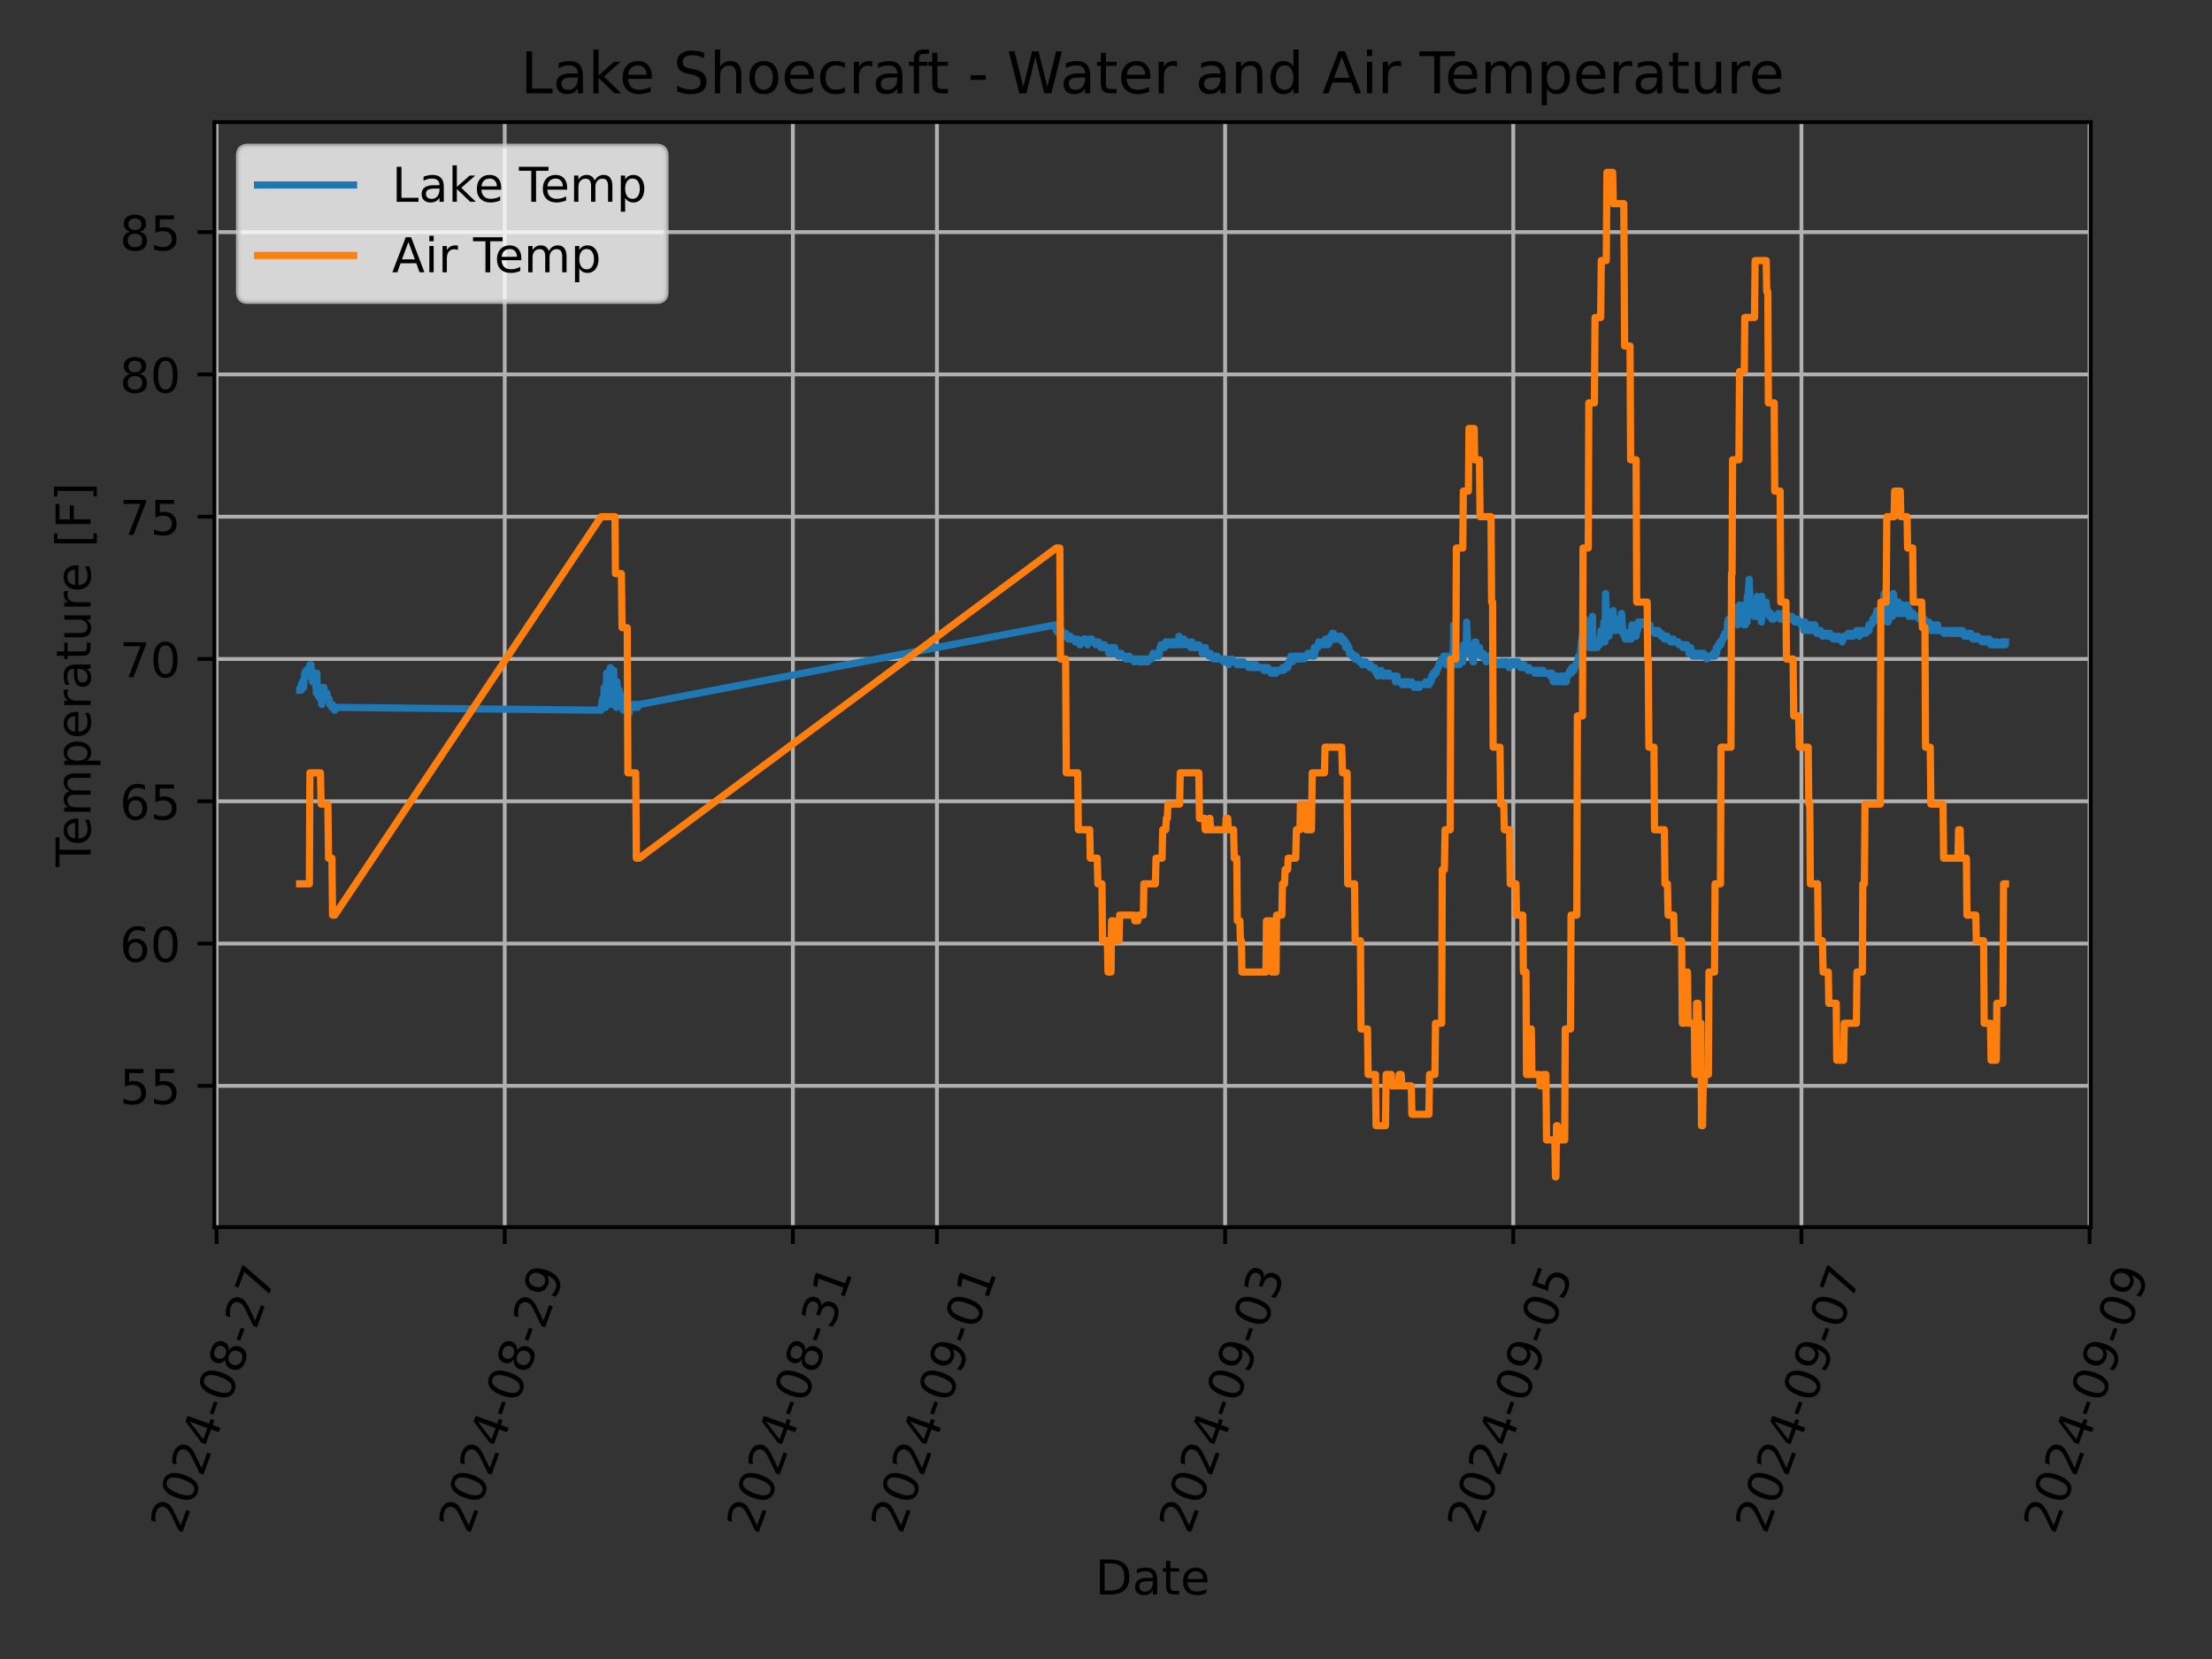<?xml version="1.0" encoding="utf-8" standalone="no"?>
<!DOCTYPE svg PUBLIC "-//W3C//DTD SVG 1.1//EN"
  "http://www.w3.org/Graphics/SVG/1.1/DTD/svg11.dtd">
<!-- Created with matplotlib (https://matplotlib.org/) -->
<svg height="345.6pt" version="1.1" viewBox="0 0 460.8 345.6" width="460.8pt" xmlns="http://www.w3.org/2000/svg" xmlns:xlink="http://www.w3.org/1999/xlink">
 <rect x="0" y="0" width="460.8" height="345.6" fill="#333333" stroke="none"/>
 <defs>
  <style type="text/css">*{stroke-linecap:butt;stroke-linejoin:round;}</style>
 </defs>
 <g id="figure_1">
  <g id="patch_1">
   <path d="M 0 345.6 
L 460.8 345.6 
L 460.8 0 
L 0 0 
z
" style="fill:none;"/>
  </g>
  <g id="axes_1">
   <g id="patch_2">
    <path d="M 44.66 255.639 
L 435.54 255.639 
L 435.54 25.44 
L 44.66 25.44 
z
" style="fill:none;"/>
   </g>
   <g id="matplotlib.axis_1">
    <g id="xtick_1">
     <g id="line2d_1">
      <path clip-path="url(#p69fdfc91b9)" d="M 45.111 255.639 
L 45.111 25.44 
" style="fill:none;stroke:#b0b0b0;stroke-linecap:square;stroke-width:0.8;"/>
     </g>
     <g id="line2d_2">
      <defs>
       <path d="M 0 0 
L 0 3.5 
" id="m5e5d076890" style="stroke:#000000;stroke-width:0.8;"/>
      </defs>
      <g>
       <use style="stroke:#000000;stroke-width:0.8;" x="45.111" xlink:href="#m5e5d076890" y="255.639"/>
      </g>
     </g>
     <g id="text_1">
      <!-- 2024-08-27 -->
      <g transform="translate(37.766 319.848)rotate(-70)scale(0.1 -0.1)">
       <defs>
        <path d="M 19.188 8.297 
L 53.609 8.297 
L 53.609 0 
L 7.328 0 
L 7.328 8.297 
Q 12.938 14.109 22.625 23.891 
Q 32.328 33.688 34.812 36.531 
Q 39.547 41.844 41.422 45.531 
Q 43.312 49.219 43.312 52.781 
Q 43.312 58.594 39.234 62.25 
Q 35.156 65.922 28.609 65.922 
Q 23.969 65.922 18.812 64.312 
Q 13.672 62.703 7.812 59.422 
L 7.812 69.391 
Q 13.766 71.781 18.938 73 
Q 24.125 74.219 28.422 74.219 
Q 39.75 74.219 46.484 68.547 
Q 53.219 62.891 53.219 53.422 
Q 53.219 48.922 51.531 44.891 
Q 49.859 40.875 45.406 35.406 
Q 44.188 33.984 37.641 27.219 
Q 31.109 20.453 19.188 8.297 
z
" id="DejaVuSans-50"/>
        <path d="M 31.781 66.406 
Q 24.172 66.406 20.328 58.906 
Q 16.5 51.422 16.5 36.375 
Q 16.5 21.391 20.328 13.891 
Q 24.172 6.391 31.781 6.391 
Q 39.453 6.391 43.281 13.891 
Q 47.125 21.391 47.125 36.375 
Q 47.125 51.422 43.281 58.906 
Q 39.453 66.406 31.781 66.406 
z
M 31.781 74.219 
Q 44.047 74.219 50.516 64.516 
Q 56.984 54.828 56.984 36.375 
Q 56.984 17.969 50.516 8.266 
Q 44.047 -1.422 31.781 -1.422 
Q 19.531 -1.422 13.062 8.266 
Q 6.594 17.969 6.594 36.375 
Q 6.594 54.828 13.062 64.516 
Q 19.531 74.219 31.781 74.219 
z
" id="DejaVuSans-48"/>
        <path d="M 37.797 64.312 
L 12.891 25.391 
L 37.797 25.391 
z
M 35.203 72.906 
L 47.609 72.906 
L 47.609 25.391 
L 58.016 25.391 
L 58.016 17.188 
L 47.609 17.188 
L 47.609 0 
L 37.797 0 
L 37.797 17.188 
L 4.891 17.188 
L 4.891 26.703 
z
" id="DejaVuSans-52"/>
        <path d="M 4.891 31.391 
L 31.203 31.391 
L 31.203 23.391 
L 4.891 23.391 
z
" id="DejaVuSans-45"/>
        <path d="M 31.781 34.625 
Q 24.75 34.625 20.719 30.859 
Q 16.703 27.094 16.703 20.516 
Q 16.703 13.922 20.719 10.156 
Q 24.75 6.391 31.781 6.391 
Q 38.812 6.391 42.859 10.172 
Q 46.922 13.969 46.922 20.516 
Q 46.922 27.094 42.891 30.859 
Q 38.875 34.625 31.781 34.625 
z
M 21.922 38.812 
Q 15.578 40.375 12.031 44.719 
Q 8.5 49.078 8.5 55.328 
Q 8.5 64.062 14.719 69.141 
Q 20.953 74.219 31.781 74.219 
Q 42.672 74.219 48.875 69.141 
Q 55.078 64.062 55.078 55.328 
Q 55.078 49.078 51.531 44.719 
Q 48 40.375 41.703 38.812 
Q 48.828 37.156 52.797 32.312 
Q 56.781 27.484 56.781 20.516 
Q 56.781 9.906 50.312 4.234 
Q 43.844 -1.422 31.781 -1.422 
Q 19.734 -1.422 13.25 4.234 
Q 6.781 9.906 6.781 20.516 
Q 6.781 27.484 10.781 32.312 
Q 14.797 37.156 21.922 38.812 
z
M 18.312 54.391 
Q 18.312 48.734 21.844 45.562 
Q 25.391 42.391 31.781 42.391 
Q 38.141 42.391 41.719 45.562 
Q 45.312 48.734 45.312 54.391 
Q 45.312 60.062 41.719 63.234 
Q 38.141 66.406 31.781 66.406 
Q 25.391 66.406 21.844 63.234 
Q 18.312 60.062 18.312 54.391 
z
" id="DejaVuSans-56"/>
        <path d="M 8.203 72.906 
L 55.078 72.906 
L 55.078 68.703 
L 28.609 0 
L 18.312 0 
L 43.219 64.594 
L 8.203 64.594 
z
" id="DejaVuSans-55"/>
       </defs>
       <use xlink:href="#DejaVuSans-50"/>
       <use x="63.623" xlink:href="#DejaVuSans-48"/>
       <use x="127.246" xlink:href="#DejaVuSans-50"/>
       <use x="190.869" xlink:href="#DejaVuSans-52"/>
       <use x="254.492" xlink:href="#DejaVuSans-45"/>
       <use x="290.576" xlink:href="#DejaVuSans-48"/>
       <use x="354.199" xlink:href="#DejaVuSans-56"/>
       <use x="417.822" xlink:href="#DejaVuSans-45"/>
       <use x="453.906" xlink:href="#DejaVuSans-50"/>
       <use x="517.529" xlink:href="#DejaVuSans-55"/>
      </g>
     </g>
    </g>
    <g id="xtick_2">
     <g id="line2d_3">
      <path clip-path="url(#p69fdfc91b9)" d="M 105.14 255.639 
L 105.14 25.44 
" style="fill:none;stroke:#b0b0b0;stroke-linecap:square;stroke-width:0.8;"/>
     </g>
     <g id="line2d_4">
      <g>
       <use style="stroke:#000000;stroke-width:0.8;" x="105.14" xlink:href="#m5e5d076890" y="255.639"/>
      </g>
     </g>
     <g id="text_2">
      <!-- 2024-08-29 -->
      <g transform="translate(97.795 319.848)rotate(-70)scale(0.1 -0.1)">
       <defs>
        <path d="M 10.984 1.516 
L 10.984 10.5 
Q 14.703 8.734 18.5 7.812 
Q 22.312 6.891 25.984 6.891 
Q 35.75 6.891 40.891 13.453 
Q 46.047 20.016 46.781 33.406 
Q 43.953 29.203 39.594 26.953 
Q 35.25 24.703 29.984 24.703 
Q 19.047 24.703 12.672 31.312 
Q 6.297 37.938 6.297 49.422 
Q 6.297 60.641 12.938 67.422 
Q 19.578 74.219 30.609 74.219 
Q 43.266 74.219 49.922 64.516 
Q 56.594 54.828 56.594 36.375 
Q 56.594 19.141 48.406 8.859 
Q 40.234 -1.422 26.422 -1.422 
Q 22.703 -1.422 18.891 -0.688 
Q 15.094 0.047 10.984 1.516 
z
M 30.609 32.422 
Q 37.25 32.422 41.125 36.953 
Q 45.016 41.5 45.016 49.422 
Q 45.016 57.281 41.125 61.844 
Q 37.25 66.406 30.609 66.406 
Q 23.969 66.406 20.094 61.844 
Q 16.219 57.281 16.219 49.422 
Q 16.219 41.5 20.094 36.953 
Q 23.969 32.422 30.609 32.422 
z
" id="DejaVuSans-57"/>
       </defs>
       <use xlink:href="#DejaVuSans-50"/>
       <use x="63.623" xlink:href="#DejaVuSans-48"/>
       <use x="127.246" xlink:href="#DejaVuSans-50"/>
       <use x="190.869" xlink:href="#DejaVuSans-52"/>
       <use x="254.492" xlink:href="#DejaVuSans-45"/>
       <use x="290.576" xlink:href="#DejaVuSans-48"/>
       <use x="354.199" xlink:href="#DejaVuSans-56"/>
       <use x="417.822" xlink:href="#DejaVuSans-45"/>
       <use x="453.906" xlink:href="#DejaVuSans-50"/>
       <use x="517.529" xlink:href="#DejaVuSans-57"/>
      </g>
     </g>
    </g>
    <g id="xtick_3">
     <g id="line2d_5">
      <path clip-path="url(#p69fdfc91b9)" d="M 165.169 255.639 
L 165.169 25.44 
" style="fill:none;stroke:#b0b0b0;stroke-linecap:square;stroke-width:0.8;"/>
     </g>
     <g id="line2d_6">
      <g>
       <use style="stroke:#000000;stroke-width:0.8;" x="165.169" xlink:href="#m5e5d076890" y="255.639"/>
      </g>
     </g>
     <g id="text_3">
      <!-- 2024-08-31 -->
      <g transform="translate(157.824 319.848)rotate(-70)scale(0.1 -0.1)">
       <defs>
        <path d="M 40.578 39.312 
Q 47.656 37.797 51.625 33 
Q 55.609 28.219 55.609 21.188 
Q 55.609 10.406 48.188 4.484 
Q 40.766 -1.422 27.094 -1.422 
Q 22.516 -1.422 17.656 -0.516 
Q 12.797 0.391 7.625 2.203 
L 7.625 11.719 
Q 11.719 9.328 16.594 8.109 
Q 21.484 6.891 26.812 6.891 
Q 36.078 6.891 40.938 10.547 
Q 45.797 14.203 45.797 21.188 
Q 45.797 27.641 41.281 31.266 
Q 36.766 34.906 28.719 34.906 
L 20.219 34.906 
L 20.219 43.016 
L 29.109 43.016 
Q 36.375 43.016 40.234 45.922 
Q 44.094 48.828 44.094 54.297 
Q 44.094 59.906 40.109 62.906 
Q 36.141 65.922 28.719 65.922 
Q 24.656 65.922 20.016 65.031 
Q 15.375 64.156 9.812 62.312 
L 9.812 71.094 
Q 15.438 72.656 20.344 73.438 
Q 25.25 74.219 29.594 74.219 
Q 40.828 74.219 47.359 69.109 
Q 53.906 64.016 53.906 55.328 
Q 53.906 49.266 50.438 45.094 
Q 46.969 40.922 40.578 39.312 
z
" id="DejaVuSans-51"/>
        <path d="M 12.406 8.297 
L 28.516 8.297 
L 28.516 63.922 
L 10.984 60.406 
L 10.984 69.391 
L 28.422 72.906 
L 38.281 72.906 
L 38.281 8.297 
L 54.391 8.297 
L 54.391 0 
L 12.406 0 
z
" id="DejaVuSans-49"/>
       </defs>
       <use xlink:href="#DejaVuSans-50"/>
       <use x="63.623" xlink:href="#DejaVuSans-48"/>
       <use x="127.246" xlink:href="#DejaVuSans-50"/>
       <use x="190.869" xlink:href="#DejaVuSans-52"/>
       <use x="254.492" xlink:href="#DejaVuSans-45"/>
       <use x="290.576" xlink:href="#DejaVuSans-48"/>
       <use x="354.199" xlink:href="#DejaVuSans-56"/>
       <use x="417.822" xlink:href="#DejaVuSans-45"/>
       <use x="453.906" xlink:href="#DejaVuSans-51"/>
       <use x="517.529" xlink:href="#DejaVuSans-49"/>
      </g>
     </g>
    </g>
    <g id="xtick_4">
     <g id="line2d_7">
      <path clip-path="url(#p69fdfc91b9)" d="M 195.184 255.639 
L 195.184 25.44 
" style="fill:none;stroke:#b0b0b0;stroke-linecap:square;stroke-width:0.8;"/>
     </g>
     <g id="line2d_8">
      <g>
       <use style="stroke:#000000;stroke-width:0.8;" x="195.184" xlink:href="#m5e5d076890" y="255.639"/>
      </g>
     </g>
     <g id="text_4">
      <!-- 2024-09-01 -->
      <g transform="translate(187.839 319.848)rotate(-70)scale(0.1 -0.1)">
       <use xlink:href="#DejaVuSans-50"/>
       <use x="63.623" xlink:href="#DejaVuSans-48"/>
       <use x="127.246" xlink:href="#DejaVuSans-50"/>
       <use x="190.869" xlink:href="#DejaVuSans-52"/>
       <use x="254.492" xlink:href="#DejaVuSans-45"/>
       <use x="290.576" xlink:href="#DejaVuSans-48"/>
       <use x="354.199" xlink:href="#DejaVuSans-57"/>
       <use x="417.822" xlink:href="#DejaVuSans-45"/>
       <use x="453.906" xlink:href="#DejaVuSans-48"/>
       <use x="517.529" xlink:href="#DejaVuSans-49"/>
      </g>
     </g>
    </g>
    <g id="xtick_5">
     <g id="line2d_9">
      <path clip-path="url(#p69fdfc91b9)" d="M 255.213 255.639 
L 255.213 25.44 
" style="fill:none;stroke:#b0b0b0;stroke-linecap:square;stroke-width:0.8;"/>
     </g>
     <g id="line2d_10">
      <g>
       <use style="stroke:#000000;stroke-width:0.8;" x="255.213" xlink:href="#m5e5d076890" y="255.639"/>
      </g>
     </g>
     <g id="text_5">
      <!-- 2024-09-03 -->
      <g transform="translate(247.868 319.848)rotate(-70)scale(0.1 -0.1)">
       <use xlink:href="#DejaVuSans-50"/>
       <use x="63.623" xlink:href="#DejaVuSans-48"/>
       <use x="127.246" xlink:href="#DejaVuSans-50"/>
       <use x="190.869" xlink:href="#DejaVuSans-52"/>
       <use x="254.492" xlink:href="#DejaVuSans-45"/>
       <use x="290.576" xlink:href="#DejaVuSans-48"/>
       <use x="354.199" xlink:href="#DejaVuSans-57"/>
       <use x="417.822" xlink:href="#DejaVuSans-45"/>
       <use x="453.906" xlink:href="#DejaVuSans-48"/>
       <use x="517.529" xlink:href="#DejaVuSans-51"/>
      </g>
     </g>
    </g>
    <g id="xtick_6">
     <g id="line2d_11">
      <path clip-path="url(#p69fdfc91b9)" d="M 315.242 255.639 
L 315.242 25.44 
" style="fill:none;stroke:#b0b0b0;stroke-linecap:square;stroke-width:0.8;"/>
     </g>
     <g id="line2d_12">
      <g>
       <use style="stroke:#000000;stroke-width:0.8;" x="315.242" xlink:href="#m5e5d076890" y="255.639"/>
      </g>
     </g>
     <g id="text_6">
      <!-- 2024-09-05 -->
      <g transform="translate(307.897 319.848)rotate(-70)scale(0.1 -0.1)">
       <defs>
        <path d="M 10.797 72.906 
L 49.516 72.906 
L 49.516 64.594 
L 19.828 64.594 
L 19.828 46.734 
Q 21.969 47.469 24.109 47.828 
Q 26.266 48.188 28.422 48.188 
Q 40.625 48.188 47.75 41.5 
Q 54.891 34.812 54.891 23.391 
Q 54.891 11.625 47.562 5.094 
Q 40.234 -1.422 26.906 -1.422 
Q 22.312 -1.422 17.547 -0.641 
Q 12.797 0.141 7.719 1.703 
L 7.719 11.625 
Q 12.109 9.234 16.797 8.062 
Q 21.484 6.891 26.703 6.891 
Q 35.156 6.891 40.078 11.328 
Q 45.016 15.766 45.016 23.391 
Q 45.016 31 40.078 35.438 
Q 35.156 39.891 26.703 39.891 
Q 22.75 39.891 18.812 39.016 
Q 14.891 38.141 10.797 36.281 
z
" id="DejaVuSans-53"/>
       </defs>
       <use xlink:href="#DejaVuSans-50"/>
       <use x="63.623" xlink:href="#DejaVuSans-48"/>
       <use x="127.246" xlink:href="#DejaVuSans-50"/>
       <use x="190.869" xlink:href="#DejaVuSans-52"/>
       <use x="254.492" xlink:href="#DejaVuSans-45"/>
       <use x="290.576" xlink:href="#DejaVuSans-48"/>
       <use x="354.199" xlink:href="#DejaVuSans-57"/>
       <use x="417.822" xlink:href="#DejaVuSans-45"/>
       <use x="453.906" xlink:href="#DejaVuSans-48"/>
       <use x="517.529" xlink:href="#DejaVuSans-53"/>
      </g>
     </g>
    </g>
    <g id="xtick_7">
     <g id="line2d_13">
      <path clip-path="url(#p69fdfc91b9)" d="M 375.272 255.639 
L 375.272 25.44 
" style="fill:none;stroke:#b0b0b0;stroke-linecap:square;stroke-width:0.8;"/>
     </g>
     <g id="line2d_14">
      <g>
       <use style="stroke:#000000;stroke-width:0.8;" x="375.272" xlink:href="#m5e5d076890" y="255.639"/>
      </g>
     </g>
     <g id="text_7">
      <!-- 2024-09-07 -->
      <g transform="translate(367.926 319.848)rotate(-70)scale(0.1 -0.1)">
       <use xlink:href="#DejaVuSans-50"/>
       <use x="63.623" xlink:href="#DejaVuSans-48"/>
       <use x="127.246" xlink:href="#DejaVuSans-50"/>
       <use x="190.869" xlink:href="#DejaVuSans-52"/>
       <use x="254.492" xlink:href="#DejaVuSans-45"/>
       <use x="290.576" xlink:href="#DejaVuSans-48"/>
       <use x="354.199" xlink:href="#DejaVuSans-57"/>
       <use x="417.822" xlink:href="#DejaVuSans-45"/>
       <use x="453.906" xlink:href="#DejaVuSans-48"/>
       <use x="517.529" xlink:href="#DejaVuSans-55"/>
      </g>
     </g>
    </g>
    <g id="xtick_8">
     <g id="line2d_15">
      <path clip-path="url(#p69fdfc91b9)" d="M 435.301 255.639 
L 435.301 25.44 
" style="fill:none;stroke:#b0b0b0;stroke-linecap:square;stroke-width:0.8;"/>
     </g>
     <g id="line2d_16">
      <g>
       <use style="stroke:#000000;stroke-width:0.8;" x="435.301" xlink:href="#m5e5d076890" y="255.639"/>
      </g>
     </g>
     <g id="text_8">
      <!-- 2024-09-09 -->
      <g transform="translate(427.955 319.848)rotate(-70)scale(0.1 -0.1)">
       <use xlink:href="#DejaVuSans-50"/>
       <use x="63.623" xlink:href="#DejaVuSans-48"/>
       <use x="127.246" xlink:href="#DejaVuSans-50"/>
       <use x="190.869" xlink:href="#DejaVuSans-52"/>
       <use x="254.492" xlink:href="#DejaVuSans-45"/>
       <use x="290.576" xlink:href="#DejaVuSans-48"/>
       <use x="354.199" xlink:href="#DejaVuSans-57"/>
       <use x="417.822" xlink:href="#DejaVuSans-45"/>
       <use x="453.906" xlink:href="#DejaVuSans-48"/>
       <use x="517.529" xlink:href="#DejaVuSans-57"/>
      </g>
     </g>
    </g>
    <g id="text_9">
     <!-- Date -->
     <g transform="translate(228.149 332.158)scale(0.1 -0.1)">
      <defs>
       <path d="M 19.672 64.797 
L 19.672 8.109 
L 31.594 8.109 
Q 46.688 8.109 53.688 14.938 
Q 60.688 21.781 60.688 36.531 
Q 60.688 51.172 53.688 57.984 
Q 46.688 64.797 31.594 64.797 
z
M 9.812 72.906 
L 30.078 72.906 
Q 51.266 72.906 61.172 64.094 
Q 71.094 55.281 71.094 36.531 
Q 71.094 17.672 61.125 8.828 
Q 51.172 0 30.078 0 
L 9.812 0 
z
" id="DejaVuSans-68"/>
       <path d="M 34.281 27.484 
Q 23.391 27.484 19.188 25 
Q 14.984 22.516 14.984 16.5 
Q 14.984 11.719 18.141 8.906 
Q 21.297 6.109 26.703 6.109 
Q 34.188 6.109 38.703 11.406 
Q 43.219 16.703 43.219 25.484 
L 43.219 27.484 
z
M 52.203 31.203 
L 52.203 0 
L 43.219 0 
L 43.219 8.297 
Q 40.141 3.328 35.547 0.953 
Q 30.953 -1.422 24.312 -1.422 
Q 15.922 -1.422 10.953 3.297 
Q 6 8.016 6 15.922 
Q 6 25.141 12.172 29.828 
Q 18.359 34.516 30.609 34.516 
L 43.219 34.516 
L 43.219 35.406 
Q 43.219 41.609 39.141 45 
Q 35.062 48.391 27.688 48.391 
Q 23 48.391 18.547 47.266 
Q 14.109 46.141 10.016 43.891 
L 10.016 52.203 
Q 14.938 54.109 19.578 55.047 
Q 24.219 56 28.609 56 
Q 40.484 56 46.344 49.844 
Q 52.203 43.703 52.203 31.203 
z
" id="DejaVuSans-97"/>
       <path d="M 18.312 70.219 
L 18.312 54.688 
L 36.812 54.688 
L 36.812 47.703 
L 18.312 47.703 
L 18.312 18.016 
Q 18.312 11.328 20.141 9.422 
Q 21.969 7.516 27.594 7.516 
L 36.812 7.516 
L 36.812 0 
L 27.594 0 
Q 17.188 0 13.234 3.875 
Q 9.281 7.766 9.281 18.016 
L 9.281 47.703 
L 2.688 47.703 
L 2.688 54.688 
L 9.281 54.688 
L 9.281 70.219 
z
" id="DejaVuSans-116"/>
       <path d="M 56.203 29.594 
L 56.203 25.203 
L 14.891 25.203 
Q 15.484 15.922 20.484 11.062 
Q 25.484 6.203 34.422 6.203 
Q 39.594 6.203 44.453 7.469 
Q 49.312 8.734 54.109 11.281 
L 54.109 2.781 
Q 49.266 0.734 44.188 -0.344 
Q 39.109 -1.422 33.891 -1.422 
Q 20.797 -1.422 13.156 6.188 
Q 5.516 13.812 5.516 26.812 
Q 5.516 40.234 12.766 48.109 
Q 20.016 56 32.328 56 
Q 43.359 56 49.781 48.891 
Q 56.203 41.797 56.203 29.594 
z
M 47.219 32.234 
Q 47.125 39.594 43.094 43.984 
Q 39.062 48.391 32.422 48.391 
Q 24.906 48.391 20.391 44.141 
Q 15.875 39.891 15.188 32.172 
z
" id="DejaVuSans-101"/>
      </defs>
      <use xlink:href="#DejaVuSans-68"/>
      <use x="77.002" xlink:href="#DejaVuSans-97"/>
      <use x="138.281" xlink:href="#DejaVuSans-116"/>
      <use x="177.49" xlink:href="#DejaVuSans-101"/>
     </g>
    </g>
   </g>
   <g id="matplotlib.axis_2">
    <g id="ytick_1">
     <g id="line2d_17">
      <path clip-path="url(#p69fdfc91b9)" d="M 44.66 226.204 
L 435.54 226.204 
" style="fill:none;stroke:#b0b0b0;stroke-linecap:square;stroke-width:0.8;"/>
     </g>
     <g id="line2d_18">
      <defs>
       <path d="M 0 0 
L -3.5 0 
" id="m9ae3c4448b" style="stroke:#000000;stroke-width:0.8;"/>
      </defs>
      <g>
       <use style="stroke:#000000;stroke-width:0.8;" x="44.66" xlink:href="#m9ae3c4448b" y="226.204"/>
      </g>
     </g>
     <g id="text_10">
      <!-- 55 -->
      <g transform="translate(24.935 230.004)scale(0.1 -0.1)">
       <use xlink:href="#DejaVuSans-53"/>
       <use x="63.623" xlink:href="#DejaVuSans-53"/>
      </g>
     </g>
    </g>
    <g id="ytick_2">
     <g id="line2d_19">
      <path clip-path="url(#p69fdfc91b9)" d="M 44.66 196.562 
L 435.54 196.562 
" style="fill:none;stroke:#b0b0b0;stroke-linecap:square;stroke-width:0.8;"/>
     </g>
     <g id="line2d_20">
      <g>
       <use style="stroke:#000000;stroke-width:0.8;" x="44.66" xlink:href="#m9ae3c4448b" y="196.562"/>
      </g>
     </g>
     <g id="text_11">
      <!-- 60 -->
      <g transform="translate(24.935 200.362)scale(0.1 -0.1)">
       <defs>
        <path d="M 33.016 40.375 
Q 26.375 40.375 22.484 35.828 
Q 18.609 31.297 18.609 23.391 
Q 18.609 15.531 22.484 10.953 
Q 26.375 6.391 33.016 6.391 
Q 39.656 6.391 43.531 10.953 
Q 47.406 15.531 47.406 23.391 
Q 47.406 31.297 43.531 35.828 
Q 39.656 40.375 33.016 40.375 
z
M 52.594 71.297 
L 52.594 62.312 
Q 48.875 64.062 45.094 64.984 
Q 41.312 65.922 37.594 65.922 
Q 27.828 65.922 22.672 59.328 
Q 17.531 52.734 16.797 39.406 
Q 19.672 43.656 24.016 45.922 
Q 28.375 48.188 33.594 48.188 
Q 44.578 48.188 50.953 41.516 
Q 57.328 34.859 57.328 23.391 
Q 57.328 12.156 50.688 5.359 
Q 44.047 -1.422 33.016 -1.422 
Q 20.359 -1.422 13.672 8.266 
Q 6.984 17.969 6.984 36.375 
Q 6.984 53.656 15.188 63.938 
Q 23.391 74.219 37.203 74.219 
Q 40.922 74.219 44.703 73.484 
Q 48.484 72.75 52.594 71.297 
z
" id="DejaVuSans-54"/>
       </defs>
       <use xlink:href="#DejaVuSans-54"/>
       <use x="63.623" xlink:href="#DejaVuSans-48"/>
      </g>
     </g>
    </g>
    <g id="ytick_3">
     <g id="line2d_21">
      <path clip-path="url(#p69fdfc91b9)" d="M 44.66 166.921 
L 435.54 166.921 
" style="fill:none;stroke:#b0b0b0;stroke-linecap:square;stroke-width:0.8;"/>
     </g>
     <g id="line2d_22">
      <g>
       <use style="stroke:#000000;stroke-width:0.8;" x="44.66" xlink:href="#m9ae3c4448b" y="166.921"/>
      </g>
     </g>
     <g id="text_12">
      <!-- 65 -->
      <g transform="translate(24.935 170.72)scale(0.1 -0.1)">
       <use xlink:href="#DejaVuSans-54"/>
       <use x="63.623" xlink:href="#DejaVuSans-53"/>
      </g>
     </g>
    </g>
    <g id="ytick_4">
     <g id="line2d_23">
      <path clip-path="url(#p69fdfc91b9)" d="M 44.66 137.279 
L 435.54 137.279 
" style="fill:none;stroke:#b0b0b0;stroke-linecap:square;stroke-width:0.8;"/>
     </g>
     <g id="line2d_24">
      <g>
       <use style="stroke:#000000;stroke-width:0.8;" x="44.66" xlink:href="#m9ae3c4448b" y="137.279"/>
      </g>
     </g>
     <g id="text_13">
      <!-- 70 -->
      <g transform="translate(24.935 141.078)scale(0.1 -0.1)">
       <use xlink:href="#DejaVuSans-55"/>
       <use x="63.623" xlink:href="#DejaVuSans-48"/>
      </g>
     </g>
    </g>
    <g id="ytick_5">
     <g id="line2d_25">
      <path clip-path="url(#p69fdfc91b9)" d="M 44.66 107.637 
L 435.54 107.637 
" style="fill:none;stroke:#b0b0b0;stroke-linecap:square;stroke-width:0.8;"/>
     </g>
     <g id="line2d_26">
      <g>
       <use style="stroke:#000000;stroke-width:0.8;" x="44.66" xlink:href="#m9ae3c4448b" y="107.637"/>
      </g>
     </g>
     <g id="text_14">
      <!-- 75 -->
      <g transform="translate(24.935 111.436)scale(0.1 -0.1)">
       <use xlink:href="#DejaVuSans-55"/>
       <use x="63.623" xlink:href="#DejaVuSans-53"/>
      </g>
     </g>
    </g>
    <g id="ytick_6">
     <g id="line2d_27">
      <path clip-path="url(#p69fdfc91b9)" d="M 44.66 77.995 
L 435.54 77.995 
" style="fill:none;stroke:#b0b0b0;stroke-linecap:square;stroke-width:0.8;"/>
     </g>
     <g id="line2d_28">
      <g>
       <use style="stroke:#000000;stroke-width:0.8;" x="44.66" xlink:href="#m9ae3c4448b" y="77.995"/>
      </g>
     </g>
     <g id="text_15">
      <!-- 80 -->
      <g transform="translate(24.935 81.794)scale(0.1 -0.1)">
       <use xlink:href="#DejaVuSans-56"/>
       <use x="63.623" xlink:href="#DejaVuSans-48"/>
      </g>
     </g>
    </g>
    <g id="ytick_7">
     <g id="line2d_29">
      <path clip-path="url(#p69fdfc91b9)" d="M 44.66 48.353 
L 435.54 48.353 
" style="fill:none;stroke:#b0b0b0;stroke-linecap:square;stroke-width:0.8;"/>
     </g>
     <g id="line2d_30">
      <g>
       <use style="stroke:#000000;stroke-width:0.8;" x="44.66" xlink:href="#m9ae3c4448b" y="48.353"/>
      </g>
     </g>
     <g id="text_16">
      <!-- 85 -->
      <g transform="translate(24.935 52.152)scale(0.1 -0.1)">
       <use xlink:href="#DejaVuSans-56"/>
       <use x="63.623" xlink:href="#DejaVuSans-53"/>
      </g>
     </g>
    </g>
    <g id="text_17">
     <!-- Temperature [F] -->
     <g transform="translate(18.855 180.575)rotate(-90)scale(0.1 -0.1)">
      <defs>
       <path d="M -0.297 72.906 
L 61.375 72.906 
L 61.375 64.594 
L 35.5 64.594 
L 35.5 0 
L 25.594 0 
L 25.594 64.594 
L -0.297 64.594 
z
" id="DejaVuSans-84"/>
       <path d="M 52 44.188 
Q 55.375 50.25 60.062 53.125 
Q 64.75 56 71.094 56 
Q 79.641 56 84.281 50.016 
Q 88.922 44.047 88.922 33.016 
L 88.922 0 
L 79.891 0 
L 79.891 32.719 
Q 79.891 40.578 77.094 44.375 
Q 74.312 48.188 68.609 48.188 
Q 61.625 48.188 57.562 43.547 
Q 53.516 38.922 53.516 30.906 
L 53.516 0 
L 44.484 0 
L 44.484 32.719 
Q 44.484 40.625 41.703 44.406 
Q 38.922 48.188 33.109 48.188 
Q 26.219 48.188 22.156 43.531 
Q 18.109 38.875 18.109 30.906 
L 18.109 0 
L 9.078 0 
L 9.078 54.688 
L 18.109 54.688 
L 18.109 46.188 
Q 21.188 51.219 25.484 53.609 
Q 29.781 56 35.688 56 
Q 41.656 56 45.828 52.969 
Q 50 49.953 52 44.188 
z
" id="DejaVuSans-109"/>
       <path d="M 18.109 8.203 
L 18.109 -20.797 
L 9.078 -20.797 
L 9.078 54.688 
L 18.109 54.688 
L 18.109 46.391 
Q 20.953 51.266 25.266 53.625 
Q 29.594 56 35.594 56 
Q 45.562 56 51.781 48.094 
Q 58.016 40.188 58.016 27.297 
Q 58.016 14.406 51.781 6.484 
Q 45.562 -1.422 35.594 -1.422 
Q 29.594 -1.422 25.266 0.953 
Q 20.953 3.328 18.109 8.203 
z
M 48.688 27.297 
Q 48.688 37.203 44.609 42.844 
Q 40.531 48.484 33.406 48.484 
Q 26.266 48.484 22.188 42.844 
Q 18.109 37.203 18.109 27.297 
Q 18.109 17.391 22.188 11.75 
Q 26.266 6.109 33.406 6.109 
Q 40.531 6.109 44.609 11.75 
Q 48.688 17.391 48.688 27.297 
z
" id="DejaVuSans-112"/>
       <path d="M 41.109 46.297 
Q 39.594 47.172 37.812 47.578 
Q 36.031 48 33.891 48 
Q 26.266 48 22.188 43.047 
Q 18.109 38.094 18.109 28.812 
L 18.109 0 
L 9.078 0 
L 9.078 54.688 
L 18.109 54.688 
L 18.109 46.188 
Q 20.953 51.172 25.484 53.578 
Q 30.031 56 36.531 56 
Q 37.453 56 38.578 55.875 
Q 39.703 55.766 41.062 55.516 
z
" id="DejaVuSans-114"/>
       <path d="M 8.5 21.578 
L 8.5 54.688 
L 17.484 54.688 
L 17.484 21.922 
Q 17.484 14.156 20.5 10.266 
Q 23.531 6.391 29.594 6.391 
Q 36.859 6.391 41.078 11.031 
Q 45.312 15.672 45.312 23.688 
L 45.312 54.688 
L 54.297 54.688 
L 54.297 0 
L 45.312 0 
L 45.312 8.406 
Q 42.047 3.422 37.719 1 
Q 33.406 -1.422 27.688 -1.422 
Q 18.266 -1.422 13.375 4.438 
Q 8.5 10.297 8.5 21.578 
z
M 31.109 56 
z
" id="DejaVuSans-117"/>
       <path id="DejaVuSans-32"/>
       <path d="M 8.594 75.984 
L 29.297 75.984 
L 29.297 69 
L 17.578 69 
L 17.578 -6.203 
L 29.297 -6.203 
L 29.297 -13.188 
L 8.594 -13.188 
z
" id="DejaVuSans-91"/>
       <path d="M 9.812 72.906 
L 51.703 72.906 
L 51.703 64.594 
L 19.672 64.594 
L 19.672 43.109 
L 48.578 43.109 
L 48.578 34.812 
L 19.672 34.812 
L 19.672 0 
L 9.812 0 
z
" id="DejaVuSans-70"/>
       <path d="M 30.422 75.984 
L 30.422 -13.188 
L 9.719 -13.188 
L 9.719 -6.203 
L 21.391 -6.203 
L 21.391 69 
L 9.719 69 
L 9.719 75.984 
z
" id="DejaVuSans-93"/>
      </defs>
      <use xlink:href="#DejaVuSans-84"/>
      <use x="44.084" xlink:href="#DejaVuSans-101"/>
      <use x="105.607" xlink:href="#DejaVuSans-109"/>
      <use x="203.02" xlink:href="#DejaVuSans-112"/>
      <use x="266.496" xlink:href="#DejaVuSans-101"/>
      <use x="328.02" xlink:href="#DejaVuSans-114"/>
      <use x="369.133" xlink:href="#DejaVuSans-97"/>
      <use x="430.412" xlink:href="#DejaVuSans-116"/>
      <use x="469.621" xlink:href="#DejaVuSans-117"/>
      <use x="533" xlink:href="#DejaVuSans-114"/>
      <use x="571.863" xlink:href="#DejaVuSans-101"/>
      <use x="633.387" xlink:href="#DejaVuSans-32"/>
      <use x="665.174" xlink:href="#DejaVuSans-91"/>
      <use x="704.188" xlink:href="#DejaVuSans-70"/>
      <use x="761.707" xlink:href="#DejaVuSans-93"/>
     </g>
    </g>
   </g>
   <g id="line2d_31">
    <path clip-path="url(#p69fdfc91b9)" d="M 62.427 143.8 
L 62.473 143.8 
L 62.603 143.207 
L 62.69 143.207 
L 62.711 143.8 
L 62.755 142.614 
L 62.798 143.207 
L 62.929 142.614 
L 62.951 142.614 
L 63.017 142.021 
L 63.061 142.614 
L 63.106 142.614 
L 63.149 143.207 
L 63.194 142.021 
L 63.216 142.021 
L 63.238 143.207 
L 63.326 142.021 
L 63.458 140.243 
L 63.479 140.243 
L 63.501 140.836 
L 63.589 140.243 
L 63.632 140.243 
L 63.743 139.65 
L 63.83 140.836 
L 63.852 139.65 
L 63.874 139.65 
L 64.007 140.243 
L 64.05 140.243 
L 64.183 140.836 
L 64.205 140.836 
L 64.36 139.057 
L 64.427 140.243 
L 64.449 139.057 
L 64.538 139.057 
L 64.561 138.464 
L 64.626 139.65 
L 64.796 138.464 
L 64.953 140.836 
L 64.998 140.243 
L 65.044 140.836 
L 65.093 140.836 
L 65.114 142.021 
L 65.202 140.836 
L 65.224 140.836 
L 65.312 140.243 
L 65.334 140.836 
L 65.357 140.836 
L 65.422 140.243 
L 65.445 140.836 
L 65.49 140.243 
L 65.555 142.021 
L 65.58 142.021 
L 65.667 140.243 
L 65.71 140.836 
L 65.798 143.207 
L 65.822 142.021 
L 65.843 140.836 
L 65.887 144.393 
L 65.932 142.021 
L 65.953 142.614 
L 65.975 140.243 
L 65.998 142.021 
L 66.023 140.243 
L 66.045 143.207 
L 66.066 142.021 
L 66.111 144.393 
L 66.179 143.8 
L 66.311 144.986 
L 66.335 144.986 
L 66.357 144.393 
L 66.445 144.986 
L 66.599 144.986 
L 66.687 145.578 
L 66.71 144.986 
L 66.754 144.986 
L 66.841 144.393 
L 66.886 145.578 
L 66.909 145.578 
L 66.975 143.207 
L 66.997 144.986 
L 67.02 146.764 
L 67.108 145.578 
L 67.131 145.578 
L 67.308 143.8 
L 67.329 143.8 
L 67.463 144.986 
L 67.484 143.207 
L 67.529 145.578 
L 67.573 144.393 
L 67.596 144.393 
L 67.705 145.578 
L 67.727 144.393 
L 67.814 144.986 
L 67.881 144.986 
L 67.993 145.578 
L 68.128 144.393 
L 68.281 145.578 
L 68.544 145.578 
L 68.677 146.764 
L 69.034 146.764 
L 69.123 147.357 
L 69.233 146.764 
L 69.364 147.357 
L 69.694 147.357 
L 69.716 147.95 
L 69.738 147.357 
L 125.206 147.95 
L 125.228 147.357 
L 125.491 145.578 
L 125.604 147.357 
L 125.627 145.578 
L 125.718 146.764 
L 125.74 146.764 
L 125.852 143.207 
L 125.874 144.986 
L 125.925 144.986 
L 126.091 146.764 
L 126.161 146.764 
L 126.183 147.357 
L 126.205 145.578 
L 126.25 146.764 
L 126.367 140.243 
L 126.522 145.578 
L 126.547 144.393 
L 126.614 145.578 
L 126.635 145.578 
L 126.668 146.764 
L 126.712 145.578 
L 126.739 144.986 
L 126.809 145.578 
L 126.831 145.578 
L 126.943 139.65 
L 127.052 145.578 
L 127.14 139.057 
L 127.206 140.243 
L 127.293 144.986 
L 127.348 146.764 
L 127.391 144.393 
L 127.427 144.986 
L 127.495 144.393 
L 127.517 144.393 
L 127.54 143.8 
L 127.561 144.393 
L 127.65 146.764 
L 127.694 145.578 
L 127.721 145.578 
L 127.861 139.65 
L 127.882 142.614 
L 128.008 146.764 
L 128.053 144.986 
L 128.076 144.393 
L 128.119 145.578 
L 128.141 145.578 
L 128.164 146.764 
L 128.185 144.986 
L 128.207 145.578 
L 128.296 145.578 
L 128.318 144.393 
L 128.365 145.578 
L 128.388 147.357 
L 128.432 144.986 
L 128.453 144.986 
L 128.475 144.986 
L 128.498 145.578 
L 128.521 142.021 
L 128.612 144.986 
L 128.635 144.986 
L 128.68 143.207 
L 128.745 144.393 
L 128.789 144.393 
L 128.811 144.986 
L 128.882 144.393 
L 128.925 144.393 
L 128.991 143.8 
L 129.056 144.986 
L 129.077 144.393 
L 129.144 144.986 
L 129.275 146.764 
L 129.297 145.578 
L 129.362 146.764 
L 129.494 147.357 
L 129.757 147.357 
L 129.824 147.95 
L 129.868 147.357 
L 130.067 147.357 
L 130.089 144.986 
L 130.176 146.764 
L 130.198 146.764 
L 130.333 147.357 
L 130.355 147.357 
L 130.377 146.764 
L 130.464 147.357 
L 130.598 147.95 
L 131.044 147.95 
L 131.068 148.543 
L 131.117 147.357 
L 131.142 147.95 
L 131.256 147.357 
L 131.438 147.357 
L 131.548 146.764 
L 131.88 146.764 
L 131.902 147.357 
L 131.991 146.764 
L 132.145 146.764 
L 132.212 147.357 
L 132.255 146.764 
L 132.385 146.764 
L 132.451 147.357 
L 132.494 146.764 
L 132.517 146.764 
L 132.648 147.357 
L 132.778 146.764 
L 132.843 147.357 
L 132.865 146.764 
L 133.153 146.764 
L 219.875 130.165 
L 220.03 131.35 
L 220.052 130.165 
L 220.097 131.35 
L 220.168 131.35 
L 220.19 130.165 
L 220.261 131.35 
L 220.437 131.35 
L 220.481 131.943 
L 220.525 131.35 
L 220.64 131.35 
L 220.758 131.943 
L 220.891 131.35 
L 221.021 131.943 
L 221.141 131.35 
L 221.262 131.943 
L 221.658 131.943 
L 221.766 132.536 
L 221.898 131.943 
L 221.922 132.536 
L 221.989 131.943 
L 222.035 131.943 
L 222.166 132.536 
L 222.542 132.536 
L 222.564 133.129 
L 222.651 132.536 
L 222.698 132.536 
L 222.722 133.129 
L 222.798 132.536 
L 222.978 132.536 
L 223.09 133.129 
L 224.004 133.129 
L 224.027 133.722 
L 224.072 133.129 
L 224.272 133.129 
L 224.363 133.722 
L 224.475 133.129 
L 224.606 133.722 
L 224.878 133.722 
L 224.982 134.315 
L 225.113 133.722 
L 225.712 133.722 
L 225.733 133.129 
L 225.823 133.722 
L 225.935 133.722 
L 226.045 133.129 
L 226.089 133.129 
L 226.2 133.722 
L 226.51 133.722 
L 226.532 134.315 
L 226.618 133.722 
L 226.989 133.722 
L 227.012 133.129 
L 227.099 133.722 
L 227.121 133.722 
L 227.15 133.129 
L 227.22 133.722 
L 227.395 133.722 
L 227.417 133.129 
L 227.506 133.722 
L 228.17 133.722 
L 228.302 134.315 
L 228.394 133.722 
L 228.49 134.315 
L 228.602 133.722 
L 228.689 134.315 
L 228.711 133.722 
L 228.734 133.722 
L 228.756 134.315 
L 228.844 133.722 
L 228.888 133.722 
L 229.019 134.315 
L 229.362 134.315 
L 229.384 134.907 
L 229.471 134.315 
L 229.697 134.315 
L 229.764 134.907 
L 229.787 134.315 
L 229.831 134.315 
L 229.897 134.907 
L 229.942 134.315 
L 229.966 134.315 
L 230.08 134.907 
L 230.103 134.315 
L 230.175 134.907 
L 230.839 134.907 
L 230.952 136.093 
L 231.064 134.907 
L 231.29 134.907 
L 231.334 136.093 
L 231.38 134.907 
L 231.562 134.907 
L 231.694 136.093 
L 231.825 134.907 
L 231.849 134.907 
L 231.96 136.093 
L 232.072 134.907 
L 232.205 136.093 
L 232.227 134.907 
L 232.295 136.093 
L 232.914 136.093 
L 232.983 136.686 
L 233.004 136.093 
L 233.119 136.093 
L 233.142 136.686 
L 233.164 136.093 
L 233.404 136.093 
L 233.493 136.686 
L 233.515 136.093 
L 233.559 136.093 
L 233.67 136.686 
L 234.405 136.686 
L 234.47 137.279 
L 234.516 136.686 
L 234.647 137.279 
L 235.152 137.279 
L 235.242 136.686 
L 235.374 137.279 
L 236.238 137.279 
L 236.26 137.872 
L 236.332 137.279 
L 237.088 137.279 
L 237.18 137.872 
L 237.247 137.279 
L 237.277 137.872 
L 237.954 137.872 
L 237.976 137.279 
L 238.044 137.872 
L 238.134 137.872 
L 238.2 137.279 
L 238.222 137.872 
L 238.312 137.872 
L 238.447 137.279 
L 238.512 137.279 
L 238.534 137.872 
L 238.623 137.279 
L 238.645 137.279 
L 238.736 137.872 
L 238.869 137.279 
L 239 137.279 
L 239.093 137.872 
L 239.205 137.279 
L 239.885 137.279 
L 239.996 136.686 
L 240.175 136.686 
L 240.219 136.093 
L 240.264 136.686 
L 240.377 136.686 
L 240.426 136.093 
L 240.472 136.686 
L 240.493 136.686 
L 240.516 136.093 
L 240.604 136.686 
L 241.188 136.686 
L 241.32 136.093 
L 241.349 136.093 
L 241.371 136.686 
L 241.459 136.093 
L 241.504 136.093 
L 241.637 134.907 
L 241.817 134.907 
L 241.86 134.315 
L 241.926 134.907 
L 242.413 134.907 
L 242.478 134.315 
L 242.5 134.907 
L 242.611 134.907 
L 242.743 134.315 
L 242.764 134.315 
L 242.896 133.722 
L 243.027 134.315 
L 243.048 134.315 
L 243.158 133.722 
L 243.225 134.315 
L 243.252 133.722 
L 243.39 133.722 
L 243.523 134.315 
L 243.614 133.722 
L 243.728 134.315 
L 243.798 134.315 
L 243.82 133.722 
L 243.908 134.315 
L 244.178 134.315 
L 244.267 133.722 
L 244.311 134.315 
L 244.356 133.722 
L 244.402 133.722 
L 244.516 134.315 
L 244.608 133.722 
L 244.675 134.315 
L 244.7 133.722 
L 244.813 133.722 
L 244.925 134.315 
L 245.037 133.722 
L 245.173 133.722 
L 245.197 134.315 
L 245.271 133.722 
L 245.341 133.722 
L 245.363 134.315 
L 245.431 133.722 
L 245.58 133.722 
L 245.601 132.536 
L 245.689 133.129 
L 245.711 133.129 
L 245.843 133.722 
L 245.887 133.722 
L 245.93 134.315 
L 245.975 133.722 
L 246.107 133.129 
L 246.128 133.129 
L 246.15 133.722 
L 246.239 133.129 
L 246.352 133.722 
L 246.578 133.722 
L 246.6 134.315 
L 246.667 133.129 
L 246.779 133.722 
L 247.091 133.722 
L 247.224 134.315 
L 247.246 133.722 
L 247.333 134.315 
L 247.554 134.315 
L 247.642 133.722 
L 247.788 134.315 
L 248.01 134.315 
L 248.074 134.907 
L 248.118 134.315 
L 248.252 134.315 
L 248.275 133.722 
L 248.361 134.315 
L 248.586 134.315 
L 248.608 134.907 
L 248.696 134.315 
L 248.951 134.315 
L 249.041 134.907 
L 249.13 134.315 
L 249.264 134.907 
L 249.578 134.907 
L 249.622 134.315 
L 249.668 134.907 
L 249.734 134.907 
L 249.757 134.315 
L 249.845 134.907 
L 250.41 134.907 
L 250.433 136.093 
L 250.508 134.907 
L 250.531 134.907 
L 250.654 136.093 
L 250.676 136.093 
L 250.787 134.907 
L 250.919 136.093 
L 251.016 136.093 
L 251.106 134.907 
L 251.257 136.093 
L 251.772 136.093 
L 251.852 136.686 
L 251.874 136.093 
L 251.896 136.093 
L 252.031 136.686 
L 252.054 136.686 
L 252.12 136.093 
L 252.148 136.686 
L 252.774 136.686 
L 252.795 137.279 
L 252.883 136.686 
L 253.216 136.686 
L 253.326 137.279 
L 253.393 136.686 
L 253.416 137.279 
L 253.461 137.279 
L 253.551 136.686 
L 253.668 137.279 
L 254.879 137.279 
L 254.903 137.872 
L 254.974 137.279 
L 255.02 137.279 
L 255.065 137.872 
L 255.111 137.279 
L 255.136 137.279 
L 255.226 137.872 
L 255.249 137.279 
L 255.316 137.872 
L 255.537 137.872 
L 255.56 137.279 
L 255.626 137.872 
L 255.692 137.872 
L 255.713 137.279 
L 255.802 137.872 
L 255.936 137.872 
L 255.959 138.464 
L 256.046 137.872 
L 256.61 137.872 
L 256.633 137.279 
L 256.702 137.872 
L 257.691 137.872 
L 257.713 138.464 
L 257.782 137.872 
L 258.101 137.872 
L 258.176 138.464 
L 258.198 137.872 
L 258.309 137.872 
L 258.421 138.464 
L 258.672 138.464 
L 258.694 137.872 
L 258.762 138.464 
L 259.031 138.464 
L 259.055 137.872 
L 259.142 138.464 
L 260.138 138.464 
L 260.162 139.057 
L 260.227 138.464 
L 260.294 138.464 
L 260.317 139.057 
L 260.387 138.464 
L 260.517 138.464 
L 260.604 139.057 
L 260.698 138.464 
L 260.788 139.057 
L 260.919 138.464 
L 261.029 139.057 
L 261.075 139.057 
L 261.098 138.464 
L 261.164 139.057 
L 261.21 139.057 
L 261.298 138.464 
L 261.431 139.057 
L 261.632 139.057 
L 261.655 138.464 
L 261.742 139.057 
L 263.296 139.057 
L 263.319 139.65 
L 263.406 139.057 
L 263.496 139.057 
L 263.518 139.65 
L 263.606 139.057 
L 263.628 139.057 
L 263.736 139.65 
L 263.85 139.057 
L 263.873 139.057 
L 263.987 139.65 
L 264.01 139.65 
L 264.097 139.057 
L 264.119 139.65 
L 264.782 139.65 
L 264.804 140.243 
L 264.892 139.65 
L 265.113 139.65 
L 265.182 140.243 
L 265.207 139.65 
L 265.318 139.65 
L 265.436 140.243 
L 265.504 139.65 
L 265.526 140.243 
L 265.548 140.243 
L 265.644 139.65 
L 265.667 140.243 
L 265.739 139.65 
L 265.805 139.65 
L 265.828 140.243 
L 265.934 139.65 
L 267.134 139.65 
L 267.206 139.057 
L 267.23 139.65 
L 267.295 139.65 
L 267.392 139.057 
L 267.435 139.65 
L 267.5 139.057 
L 268.074 139.057 
L 268.172 138.464 
L 268.288 139.057 
L 268.427 137.872 
L 268.45 138.464 
L 268.518 137.872 
L 268.652 137.872 
L 268.786 137.279 
L 268.878 137.279 
L 268.906 136.686 
L 268.971 137.279 
L 269.039 137.279 
L 269.11 137.872 
L 269.132 137.279 
L 269.181 137.279 
L 269.267 137.872 
L 269.289 137.279 
L 269.376 137.279 
L 269.507 136.686 
L 269.528 136.686 
L 269.658 137.279 
L 269.788 136.686 
L 269.81 137.279 
L 269.882 136.686 
L 269.904 136.686 
L 270.013 137.279 
L 270.035 136.686 
L 270.121 137.279 
L 270.389 137.279 
L 270.476 136.686 
L 270.497 137.279 
L 270.519 137.279 
L 270.545 136.686 
L 270.619 137.279 
L 270.705 137.279 
L 270.727 136.686 
L 270.813 137.279 
L 270.924 137.279 
L 271.033 136.686 
L 271.146 137.279 
L 271.276 136.686 
L 271.584 136.686 
L 271.663 137.279 
L 271.691 136.686 
L 272.365 136.686 
L 272.445 136.093 
L 272.697 136.093 
L 272.718 136.686 
L 272.755 136.093 
L 273.333 136.093 
L 273.411 136.686 
L 273.436 136.093 
L 273.727 136.093 
L 273.761 136.686 
L 273.786 134.907 
L 273.864 136.093 
L 273.919 136.093 
L 274.046 134.907 
L 274.51 134.907 
L 274.709 133.722 
L 274.731 134.315 
L 275.454 134.315 
L 275.482 133.722 
L 275.56 134.315 
L 275.652 134.315 
L 275.772 133.722 
L 275.938 133.722 
L 275.96 134.315 
L 276.032 133.722 
L 276.078 133.722 
L 276.174 133.129 
L 276.245 133.722 
L 276.271 133.129 
L 276.425 133.129 
L 276.545 133.722 
L 276.641 133.722 
L 276.664 134.315 
L 276.736 133.722 
L 276.875 133.722 
L 276.995 133.129 
L 277.056 133.722 
L 277.09 133.129 
L 277.118 133.129 
L 277.209 132.536 
L 277.231 133.129 
L 277.303 132.536 
L 277.374 132.536 
L 277.565 131.943 
L 277.671 132.536 
L 277.786 131.943 
L 277.808 131.943 
L 277.833 132.536 
L 278.074 132.536 
L 278.103 133.129 
L 278.166 132.536 
L 278.292 132.536 
L 278.407 133.129 
L 278.838 133.129 
L 278.961 132.536 
L 279.081 132.536 
L 279.183 133.129 
L 279.312 132.536 
L 279.36 132.536 
L 279.488 133.129 
L 279.631 133.129 
L 279.667 133.722 
L 279.741 133.129 
L 279.812 133.722 
L 279.837 133.129 
L 279.902 133.129 
L 280.027 133.722 
L 280.155 133.722 
L 280.256 134.315 
L 280.322 133.722 
L 280.359 134.907 
L 280.415 134.315 
L 280.582 134.315 
L 280.703 134.907 
L 280.729 134.315 
L 280.803 134.907 
L 280.995 134.907 
L 281.114 136.093 
L 281.518 136.093 
L 281.639 136.686 
L 281.665 136.093 
L 281.74 136.686 
L 282.112 136.686 
L 282.205 137.279 
L 282.302 136.686 
L 282.347 137.279 
L 282.417 136.686 
L 282.44 137.279 
L 282.491 137.279 
L 282.538 136.686 
L 282.592 137.279 
L 283.063 137.279 
L 283.176 137.872 
L 283.732 137.872 
L 283.797 138.464 
L 283.826 137.872 
L 284.103 137.872 
L 284.212 138.464 
L 284.325 137.872 
L 284.37 137.872 
L 284.481 138.464 
L 284.546 137.872 
L 284.591 138.464 
L 285.244 138.464 
L 285.374 139.057 
L 285.417 139.057 
L 285.526 138.464 
L 285.658 139.057 
L 286.186 139.057 
L 286.318 139.65 
L 286.34 139.65 
L 286.362 139.057 
L 286.448 139.65 
L 286.577 139.65 
L 286.708 140.243 
L 286.73 139.65 
L 286.818 140.243 
L 286.947 140.243 
L 287.039 140.836 
L 287.172 140.243 
L 287.691 140.243 
L 287.713 139.65 
L 287.799 140.243 
L 288.016 140.243 
L 288.038 140.836 
L 288.112 140.243 
L 288.312 140.243 
L 288.335 140.836 
L 288.423 140.243 
L 289.019 140.243 
L 289.149 140.836 
L 289.171 140.836 
L 289.303 140.243 
L 289.327 140.243 
L 289.44 140.836 
L 290.582 140.836 
L 290.69 142.021 
L 290.822 140.836 
L 290.845 140.836 
L 290.975 142.021 
L 291.039 140.836 
L 291.083 142.021 
L 292.035 142.021 
L 292.148 142.614 
L 292.261 142.021 
L 292.545 142.021 
L 292.588 142.614 
L 292.654 142.021 
L 292.786 142.021 
L 292.807 142.614 
L 292.896 142.021 
L 293.117 142.021 
L 293.139 142.614 
L 293.225 142.021 
L 293.291 142.021 
L 293.312 142.614 
L 293.399 142.021 
L 293.423 142.021 
L 293.555 142.614 
L 293.578 142.614 
L 293.687 142.021 
L 293.818 142.614 
L 294.04 142.614 
L 294.062 142.021 
L 294.149 142.614 
L 294.479 142.614 
L 294.589 143.207 
L 294.722 142.614 
L 295.237 142.614 
L 295.304 143.207 
L 295.348 142.614 
L 295.417 142.614 
L 295.525 143.207 
L 295.637 142.614 
L 295.659 143.207 
L 295.726 142.614 
L 296.956 142.614 
L 297.022 142.021 
L 297.044 142.614 
L 297.068 142.614 
L 297.092 142.021 
L 297.178 142.614 
L 297.309 142.614 
L 297.398 142.021 
L 297.42 142.614 
L 297.465 142.614 
L 297.576 142.021 
L 297.621 142.614 
L 297.687 142.021 
L 297.708 142.021 
L 297.73 142.614 
L 297.819 142.021 
L 298.111 142.021 
L 298.224 140.836 
L 298.526 140.836 
L 298.548 140.243 
L 298.616 140.836 
L 298.682 140.836 
L 298.792 140.243 
L 298.993 140.243 
L 299.11 139.65 
L 299.135 139.65 
L 299.157 140.243 
L 299.244 139.65 
L 299.376 139.65 
L 299.489 139.057 
L 299.671 139.057 
L 299.785 138.464 
L 299.874 138.464 
L 299.996 137.872 
L 300.285 137.872 
L 300.306 137.279 
L 300.374 137.872 
L 300.453 137.872 
L 300.581 137.279 
L 300.697 137.279 
L 300.747 136.686 
L 300.769 137.279 
L 300.898 137.872 
L 301.032 136.686 
L 301.173 137.872 
L 301.246 137.872 
L 301.267 138.464 
L 301.292 137.872 
L 301.388 137.872 
L 301.509 137.279 
L 301.531 137.279 
L 301.553 136.686 
L 301.597 138.464 
L 301.619 137.872 
L 301.738 138.464 
L 301.805 137.872 
L 301.827 138.464 
L 301.893 138.464 
L 302.007 137.872 
L 302.052 137.872 
L 302.17 138.464 
L 302.259 138.464 
L 302.391 137.872 
L 302.436 137.872 
L 302.482 137.279 
L 302.556 138.464 
L 302.672 137.872 
L 302.694 137.872 
L 302.787 133.129 
L 302.81 130.165 
L 302.856 134.315 
L 302.878 133.722 
L 303.122 137.872 
L 303.214 137.872 
L 303.326 138.464 
L 303.46 137.872 
L 303.777 137.872 
L 303.8 138.464 
L 303.888 137.872 
L 303.976 137.872 
L 304 138.464 
L 304.046 137.872 
L 304.113 136.686 
L 304.136 137.279 
L 304.269 137.872 
L 304.291 137.872 
L 304.445 136.686 
L 304.558 136.686 
L 304.609 136.093 
L 304.632 137.279 
L 304.697 137.279 
L 304.72 137.872 
L 304.768 136.686 
L 304.863 136.686 
L 304.908 134.315 
L 304.931 134.907 
L 305.012 136.093 
L 305.286 134.907 
L 305.413 136.093 
L 305.528 129.572 
L 305.602 131.35 
L 305.779 134.907 
L 305.918 134.907 
L 305.983 134.315 
L 306.016 134.907 
L 306.047 134.907 
L 306.162 136.093 
L 306.216 134.907 
L 306.266 136.093 
L 306.378 134.315 
L 306.45 136.093 
L 306.516 136.093 
L 306.652 137.279 
L 306.71 136.093 
L 306.736 137.279 
L 306.867 137.872 
L 306.93 136.686 
L 306.956 137.279 
L 306.983 137.872 
L 307.005 136.686 
L 307.176 134.315 
L 307.207 134.907 
L 307.285 133.722 
L 307.314 134.907 
L 307.349 134.907 
L 307.422 133.722 
L 307.548 136.093 
L 307.635 136.093 
L 307.721 134.907 
L 307.836 136.093 
L 307.965 134.907 
L 308.082 136.093 
L 308.178 136.093 
L 308.224 134.907 
L 308.273 136.093 
L 308.372 136.093 
L 308.478 136.686 
L 308.94 136.686 
L 308.974 136.093 
L 309.044 136.686 
L 309.095 136.686 
L 309.21 137.279 
L 309.324 136.686 
L 309.37 136.686 
L 309.498 137.279 
L 309.616 137.279 
L 309.638 137.872 
L 309.72 137.279 
L 309.788 136.686 
L 309.811 137.279 
L 309.866 137.279 
L 310.03 136.686 
L 310.166 136.686 
L 310.295 137.279 
L 310.608 137.279 
L 310.727 137.872 
L 310.896 137.872 
L 310.924 138.464 
L 310.996 137.872 
L 311.024 137.872 
L 311.142 138.464 
L 311.165 137.872 
L 311.236 138.464 
L 311.415 138.464 
L 311.53 137.872 
L 311.553 137.872 
L 311.599 138.464 
L 311.644 137.872 
L 311.711 137.872 
L 311.839 138.464 
L 312.556 138.464 
L 312.677 137.872 
L 313.177 137.872 
L 313.198 138.464 
L 313.267 137.872 
L 313.608 137.872 
L 313.721 138.464 
L 313.8 138.464 
L 313.821 137.872 
L 313.899 138.464 
L 313.992 138.464 
L 314.017 137.872 
L 314.083 138.464 
L 314.369 138.464 
L 314.391 139.057 
L 314.458 138.464 
L 314.742 138.464 
L 314.88 137.872 
L 314.924 137.872 
L 315.036 138.464 
L 315.148 137.872 
L 315.17 137.872 
L 315.293 138.464 
L 315.408 137.872 
L 315.546 137.872 
L 315.661 138.464 
L 315.733 137.872 
L 315.755 138.464 
L 315.779 138.464 
L 315.869 137.872 
L 315.981 138.464 
L 316.055 138.464 
L 316.08 137.872 
L 316.146 138.464 
L 316.213 138.464 
L 316.236 137.872 
L 316.301 138.464 
L 316.636 138.464 
L 316.769 139.057 
L 316.792 139.057 
L 316.924 138.464 
L 316.994 138.464 
L 317.037 139.057 
L 317.103 138.464 
L 317.224 139.057 
L 317.311 138.464 
L 317.333 139.057 
L 317.355 139.057 
L 317.466 138.464 
L 317.598 139.057 
L 318.22 139.057 
L 318.35 139.65 
L 318.372 139.65 
L 318.483 139.057 
L 318.616 139.65 
L 319.74 139.65 
L 319.762 140.243 
L 319.85 139.65 
L 320.16 139.65 
L 320.205 140.243 
L 320.271 139.65 
L 320.536 139.65 
L 320.622 140.243 
L 320.644 139.65 
L 320.688 139.65 
L 320.776 140.243 
L 320.911 139.65 
L 321 140.243 
L 321.09 139.65 
L 321.223 140.243 
L 321.318 140.243 
L 321.427 139.65 
L 321.557 140.243 
L 322.838 140.243 
L 322.97 140.836 
L 323.035 140.243 
L 323.078 140.836 
L 323.186 140.836 
L 323.295 140.243 
L 323.424 140.836 
L 323.489 140.836 
L 323.576 142.021 
L 323.597 140.836 
L 324.228 140.836 
L 324.358 142.021 
L 325.035 142.021 
L 325.104 140.836 
L 325.128 142.021 
L 325.149 142.021 
L 325.244 140.836 
L 325.354 142.021 
L 325.48 140.836 
L 325.503 140.836 
L 325.525 142.021 
L 325.596 140.836 
L 325.712 140.836 
L 325.736 142.021 
L 325.804 140.836 
L 325.849 140.836 
L 325.98 142.021 
L 326.092 140.836 
L 326.137 140.836 
L 326.245 142.021 
L 326.27 142.021 
L 326.403 140.836 
L 326.618 140.836 
L 326.75 140.243 
L 326.929 140.243 
L 327.059 139.65 
L 327.081 139.65 
L 327.103 140.243 
L 327.19 139.65 
L 327.305 139.65 
L 327.329 140.243 
L 327.398 139.65 
L 327.466 139.65 
L 327.488 139.057 
L 327.575 139.65 
L 327.733 139.65 
L 327.755 139.057 
L 327.843 139.65 
L 327.866 139.65 
L 327.982 139.057 
L 328.094 139.057 
L 328.228 138.464 
L 328.437 138.464 
L 328.57 137.872 
L 328.702 137.872 
L 328.854 136.686 
L 328.941 136.686 
L 329.055 137.279 
L 329.169 136.686 
L 329.239 136.686 
L 329.368 134.315 
L 329.524 133.129 
L 329.549 133.129 
L 329.593 132.536 
L 329.639 133.129 
L 329.796 133.129 
L 329.886 132.536 
L 330.018 133.722 
L 330.248 128.979 
L 330.294 132.536 
L 330.367 130.165 
L 330.389 130.165 
L 330.41 133.129 
L 330.455 129.572 
L 330.479 130.165 
L 330.501 130.165 
L 330.639 132.536 
L 330.75 131.35 
L 330.772 131.943 
L 330.817 130.165 
L 330.86 131.35 
L 330.883 130.165 
L 330.907 131.943 
L 330.957 131.35 
L 331.072 133.129 
L 331.094 131.943 
L 331.117 134.907 
L 331.143 134.315 
L 331.167 134.315 
L 331.281 134.907 
L 331.525 134.907 
L 331.64 131.943 
L 331.669 133.722 
L 331.691 133.722 
L 331.713 134.315 
L 331.735 128.386 
L 331.823 134.315 
L 331.847 133.129 
L 331.899 134.907 
L 331.922 134.315 
L 331.943 134.315 
L 331.965 133.722 
L 331.987 134.907 
L 332.053 134.315 
L 332.213 134.315 
L 332.343 134.907 
L 332.499 134.907 
L 332.629 134.315 
L 332.709 134.907 
L 332.731 134.315 
L 333.197 134.315 
L 333.527 131.35 
L 333.635 133.129 
L 333.779 131.35 
L 333.825 131.943 
L 333.894 131.35 
L 333.961 133.129 
L 334.118 129.572 
L 334.234 133.722 
L 334.292 133.129 
L 334.318 133.722 
L 334.369 132.536 
L 334.467 123.643 
L 334.695 129.572 
L 334.73 128.386 
L 334.79 131.943 
L 334.843 131.35 
L 334.87 129.572 
L 334.999 129.572 
L 335.169 132.536 
L 335.228 128.386 
L 335.294 128.979 
L 335.322 128.386 
L 335.449 130.165 
L 335.478 129.572 
L 335.628 128.386 
L 335.747 131.35 
L 335.848 129.572 
L 335.873 131.35 
L 335.898 128.979 
L 335.92 129.572 
L 336.031 128.979 
L 336.055 127.201 
L 336.083 128.386 
L 336.161 128.386 
L 336.345 130.165 
L 336.459 131.35 
L 336.518 131.35 
L 336.55 129.572 
L 336.579 130.165 
L 336.696 130.165 
L 336.745 129.572 
L 336.768 130.165 
L 336.877 130.165 
L 336.902 129.572 
L 336.976 130.165 
L 337.049 130.165 
L 337.171 129.572 
L 337.253 129.572 
L 337.304 130.165 
L 337.327 129.572 
L 337.407 130.165 
L 337.431 128.979 
L 337.459 131.35 
L 337.492 130.165 
L 337.605 129.572 
L 337.694 130.165 
L 337.804 127.793 
L 337.851 128.386 
L 338.092 131.943 
L 338.137 131.943 
L 338.238 131.35 
L 338.332 132.536 
L 338.356 131.943 
L 338.386 131.943 
L 338.508 132.536 
L 338.531 132.536 
L 338.597 133.129 
L 338.619 131.943 
L 338.692 133.129 
L 339.214 133.129 
L 339.282 131.943 
L 339.306 133.129 
L 339.341 133.129 
L 339.398 132.536 
L 339.445 133.129 
L 339.614 133.129 
L 339.709 131.35 
L 339.755 132.536 
L 339.777 133.129 
L 339.825 131.943 
L 339.965 130.165 
L 339.993 130.165 
L 340.064 131.943 
L 340.102 131.35 
L 340.346 132.536 
L 340.804 132.536 
L 341.024 131.35 
L 341.129 131.35 
L 341.265 129.572 
L 342.127 129.572 
L 342.26 130.165 
L 342.283 129.572 
L 342.37 130.165 
L 343.16 130.165 
L 343.182 131.35 
L 343.25 130.165 
L 343.272 130.165 
L 343.339 131.35 
L 343.382 130.165 
L 343.426 130.165 
L 343.559 131.35 
L 343.623 130.165 
L 343.668 131.35 
L 343.717 130.165 
L 343.762 131.35 
L 344.622 131.35 
L 344.734 131.943 
L 344.867 131.35 
L 344.979 131.943 
L 345.109 131.943 
L 345.198 131.35 
L 345.22 131.943 
L 345.438 131.943 
L 345.46 131.35 
L 345.547 131.943 
L 345.947 131.943 
L 346.019 132.536 
L 346.042 131.943 
L 346.108 131.943 
L 346.241 132.536 
L 346.698 132.536 
L 346.72 133.129 
L 346.806 132.536 
L 346.936 132.536 
L 347.044 133.129 
L 347.153 132.536 
L 347.181 132.536 
L 347.29 133.129 
L 347.311 132.536 
L 347.379 133.129 
L 347.885 133.129 
L 347.994 133.722 
L 348.059 133.129 
L 348.136 133.129 
L 348.248 133.722 
L 348.599 133.722 
L 348.621 133.129 
L 348.71 133.722 
L 349.629 133.722 
L 349.76 134.315 
L 350.515 134.315 
L 350.581 134.907 
L 350.625 134.315 
L 350.649 134.315 
L 350.736 134.907 
L 350.828 134.315 
L 350.938 134.907 
L 351.051 134.315 
L 351.185 134.907 
L 351.384 134.907 
L 351.406 134.315 
L 351.494 134.907 
L 351.801 134.907 
L 351.826 136.093 
L 351.892 134.907 
L 351.981 134.907 
L 352.096 136.093 
L 352.205 134.907 
L 352.338 136.093 
L 352.537 136.093 
L 352.668 136.686 
L 352.781 136.093 
L 352.825 136.093 
L 352.894 136.686 
L 352.917 136.093 
L 353.008 136.093 
L 353.03 136.686 
L 353.097 136.093 
L 353.393 136.093 
L 353.464 136.686 
L 353.488 136.093 
L 353.602 136.093 
L 353.624 136.686 
L 353.693 136.093 
L 353.718 136.093 
L 353.764 136.686 
L 353.811 136.093 
L 353.921 136.093 
L 353.942 136.686 
L 354.031 136.093 
L 354.075 136.093 
L 354.096 136.686 
L 354.183 136.093 
L 354.205 136.093 
L 354.318 136.686 
L 354.848 136.686 
L 354.87 136.093 
L 354.938 136.686 
L 355.468 136.686 
L 355.58 137.279 
L 355.712 136.686 
L 356.892 136.686 
L 356.966 136.093 
L 356.987 136.686 
L 357.011 136.686 
L 357.104 136.093 
L 357.237 136.686 
L 357.259 136.686 
L 357.374 136.093 
L 357.461 136.093 
L 357.552 134.907 
L 357.595 136.093 
L 357.663 134.907 
L 357.824 134.907 
L 357.935 134.315 
L 357.956 134.907 
L 358.045 134.315 
L 358.315 134.315 
L 358.338 133.722 
L 358.405 134.315 
L 358.494 134.315 
L 358.606 133.722 
L 358.709 133.722 
L 358.817 133.129 
L 358.929 133.129 
L 359.04 132.536 
L 359.307 132.536 
L 359.329 131.943 
L 359.417 132.536 
L 359.563 132.536 
L 359.694 131.943 
L 359.763 131.943 
L 359.899 129.572 
L 359.92 130.165 
L 359.965 130.165 
L 360.078 128.979 
L 360.121 130.165 
L 360.198 129.572 
L 360.242 129.572 
L 360.375 128.979 
L 360.44 129.572 
L 360.485 128.979 
L 360.64 128.979 
L 360.753 128.386 
L 360.89 128.386 
L 360.958 128.979 
L 361.003 127.793 
L 361.135 128.386 
L 361.158 128.386 
L 361.18 127.793 
L 361.226 128.979 
L 361.251 128.979 
L 361.385 126.608 
L 361.407 127.201 
L 361.538 128.386 
L 361.561 127.793 
L 361.628 128.386 
L 361.694 128.386 
L 361.716 128.979 
L 361.782 128.386 
L 361.804 127.201 
L 361.826 128.979 
L 361.873 128.979 
L 362.009 130.165 
L 362.157 128.386 
L 362.246 129.572 
L 362.268 128.386 
L 362.355 128.979 
L 362.378 126.015 
L 362.512 128.979 
L 362.579 127.201 
L 362.668 127.793 
L 362.69 127.793 
L 362.803 129.572 
L 362.825 128.386 
L 362.847 128.386 
L 362.939 129.572 
L 362.96 128.979 
L 362.983 128.979 
L 363.026 128.386 
L 363.072 129.572 
L 363.142 128.979 
L 363.256 130.165 
L 363.345 126.015 
L 363.413 127.793 
L 363.457 129.572 
L 363.546 128.386 
L 363.569 126.015 
L 363.591 130.165 
L 363.637 128.386 
L 363.658 128.386 
L 363.702 129.572 
L 363.724 127.793 
L 363.773 128.979 
L 363.794 126.015 
L 363.817 129.572 
L 363.884 128.386 
L 363.95 129.572 
L 363.972 124.236 
L 364.059 125.422 
L 364.082 126.015 
L 364.105 124.236 
L 364.172 123.643 
L 364.194 125.422 
L 364.239 122.458 
L 364.263 122.458 
L 364.394 120.679 
L 364.416 121.272 
L 364.599 126.608 
L 364.71 126.015 
L 364.846 127.201 
L 364.867 127.201 
L 364.89 127.793 
L 364.913 127.201 
L 364.935 126.015 
L 364.957 127.793 
L 365.023 126.608 
L 365.089 126.608 
L 365.201 126.015 
L 365.335 126.608 
L 365.357 126.608 
L 365.403 128.386 
L 365.448 127.201 
L 365.538 126.015 
L 365.603 128.386 
L 365.647 127.201 
L 365.692 126.608 
L 365.737 127.201 
L 365.76 127.201 
L 365.892 128.386 
L 366.058 124.236 
L 366.079 126.015 
L 366.278 128.386 
L 366.408 127.793 
L 366.429 128.386 
L 366.517 127.793 
L 366.538 127.793 
L 366.668 128.386 
L 366.689 128.386 
L 366.8 128.979 
L 366.822 128.386 
L 366.887 128.979 
L 366.93 129.572 
L 366.975 128.979 
L 367.042 124.236 
L 367.11 125.422 
L 367.132 127.793 
L 367.219 126.015 
L 367.241 126.015 
L 367.398 127.201 
L 367.508 127.201 
L 367.641 127.793 
L 367.752 126.015 
L 367.774 126.608 
L 367.797 126.608 
L 367.844 127.201 
L 367.911 125.422 
L 368.049 127.201 
L 368.291 127.201 
L 368.424 127.793 
L 368.557 127.793 
L 368.604 128.386 
L 368.65 127.793 
L 368.74 127.793 
L 368.853 128.386 
L 368.875 128.386 
L 368.896 127.793 
L 368.984 128.386 
L 369.027 128.386 
L 369.14 128.979 
L 369.321 128.979 
L 369.355 128.386 
L 369.426 128.979 
L 369.463 128.979 
L 369.638 128.386 
L 370.429 128.386 
L 370.487 127.793 
L 370.53 128.386 
L 370.741 128.386 
L 370.862 128.979 
L 370.907 128.386 
L 370.961 128.979 
L 370.983 128.979 
L 371.101 128.386 
L 371.126 128.979 
L 371.194 128.386 
L 371.219 128.386 
L 371.292 128.979 
L 371.314 128.386 
L 371.36 128.386 
L 371.383 127.793 
L 371.451 128.386 
L 371.633 128.386 
L 371.655 127.793 
L 371.722 128.386 
L 371.91 128.386 
L 371.932 127.793 
L 372 128.386 
L 373.008 128.386 
L 373.03 128.979 
L 373.101 128.386 
L 373.17 128.386 
L 373.248 128.979 
L 373.272 128.386 
L 373.296 128.386 
L 373.418 128.979 
L 373.738 128.979 
L 373.832 129.572 
L 373.95 128.979 
L 374.203 128.979 
L 374.316 129.572 
L 374.337 129.572 
L 374.47 128.979 
L 374.602 129.572 
L 375.159 129.572 
L 375.181 130.165 
L 375.249 129.572 
L 375.512 129.572 
L 375.621 130.165 
L 375.709 129.572 
L 375.731 130.165 
L 375.775 130.165 
L 375.798 131.35 
L 375.885 130.165 
L 375.999 130.165 
L 376.02 129.572 
L 376.088 130.165 
L 376.582 130.165 
L 376.609 131.35 
L 376.676 130.165 
L 377.103 130.165 
L 377.127 131.35 
L 377.196 130.165 
L 377.218 130.165 
L 377.334 131.35 
L 377.696 131.35 
L 377.718 130.165 
L 377.763 131.35 
L 377.831 130.165 
L 377.854 131.35 
L 377.947 131.35 
L 378.058 130.165 
L 378.17 131.35 
L 378.458 131.35 
L 378.48 131.943 
L 378.566 131.35 
L 378.852 131.35 
L 378.94 131.943 
L 378.962 131.35 
L 378.984 131.35 
L 379.097 131.943 
L 379.119 131.35 
L 379.207 131.943 
L 379.23 131.35 
L 379.298 131.943 
L 379.587 131.943 
L 379.675 132.536 
L 379.698 131.943 
L 380.556 131.943 
L 380.623 132.536 
L 380.666 131.943 
L 380.709 131.943 
L 380.842 132.536 
L 380.864 131.943 
L 380.931 132.536 
L 381.218 132.536 
L 381.241 131.943 
L 381.328 132.536 
L 381.772 132.536 
L 381.904 133.129 
L 382.209 133.129 
L 382.32 132.536 
L 382.428 133.129 
L 382.495 132.536 
L 382.518 133.129 
L 382.54 133.129 
L 382.651 132.536 
L 382.696 132.536 
L 382.809 133.129 
L 382.876 132.536 
L 382.898 133.129 
L 383.073 133.129 
L 383.139 132.536 
L 383.183 133.129 
L 383.628 133.129 
L 383.759 133.722 
L 383.871 133.129 
L 383.981 133.129 
L 384.113 132.536 
L 385.002 132.536 
L 385.024 131.943 
L 385.113 132.536 
L 385.25 132.536 
L 385.275 131.943 
L 385.346 132.536 
L 385.437 132.536 
L 385.552 131.943 
L 385.578 131.943 
L 385.648 132.536 
L 385.672 131.943 
L 385.717 131.943 
L 385.761 132.536 
L 385.806 131.943 
L 385.926 131.943 
L 386.021 132.536 
L 386.139 131.943 
L 386.745 131.943 
L 386.767 131.35 
L 386.834 131.943 
L 386.879 131.943 
L 387.012 131.35 
L 387.037 131.35 
L 387.168 131.943 
L 387.326 131.943 
L 387.347 132.536 
L 387.413 131.943 
L 387.502 131.35 
L 387.523 131.943 
L 387.77 131.943 
L 387.839 131.35 
L 387.862 131.943 
L 388.404 131.943 
L 388.536 131.35 
L 388.58 131.35 
L 388.692 131.943 
L 388.822 131.35 
L 389.247 131.35 
L 389.338 130.165 
L 389.36 131.35 
L 389.449 130.165 
L 389.841 130.165 
L 389.953 129.572 
L 390.063 129.572 
L 390.156 128.979 
L 390.286 129.572 
L 390.398 128.979 
L 390.433 128.979 
L 390.565 128.386 
L 390.614 128.386 
L 390.747 128.979 
L 390.859 127.793 
L 390.881 128.386 
L 390.95 127.793 
L 390.971 127.201 
L 391.059 127.793 
L 391.081 127.793 
L 391.213 127.201 
L 391.258 127.201 
L 391.323 127.793 
L 391.368 127.201 
L 391.391 127.201 
L 391.523 127.793 
L 391.589 127.201 
L 391.611 127.793 
L 391.636 127.793 
L 391.701 127.201 
L 391.746 127.793 
L 391.791 127.793 
L 391.835 127.201 
L 391.901 127.793 
L 391.946 127.793 
L 392.06 127.201 
L 392.084 127.793 
L 392.129 127.201 
L 392.22 125.422 
L 392.285 126.015 
L 392.375 128.386 
L 392.421 127.793 
L 392.464 123.643 
L 392.51 128.386 
L 392.542 128.386 
L 392.565 127.793 
L 392.631 128.386 
L 392.654 128.386 
L 392.741 128.979 
L 392.788 127.793 
L 392.833 128.386 
L 392.944 128.979 
L 393.144 128.979 
L 393.21 129.572 
L 393.242 128.979 
L 393.309 128.979 
L 393.333 129.572 
L 393.355 128.979 
L 393.409 125.422 
L 393.452 128.979 
L 393.501 128.979 
L 393.591 126.608 
L 393.612 128.386 
L 393.641 128.386 
L 393.817 124.236 
L 393.927 126.015 
L 393.949 125.422 
L 394.083 126.608 
L 394.148 125.422 
L 394.193 126.015 
L 394.239 128.386 
L 394.303 126.015 
L 394.325 126.015 
L 394.348 126.608 
L 394.37 126.015 
L 394.415 123.643 
L 394.489 124.236 
L 394.511 124.236 
L 394.665 126.608 
L 394.71 126.608 
L 394.731 127.201 
L 394.82 126.608 
L 394.865 126.015 
L 394.932 126.608 
L 395.091 126.608 
L 395.208 127.793 
L 395.439 125.422 
L 395.463 125.422 
L 395.557 127.201 
L 395.58 126.608 
L 395.702 127.793 
L 395.748 127.201 
L 395.797 127.201 
L 395.819 127.793 
L 395.885 126.608 
L 395.907 126.608 
L 396.023 127.793 
L 396.141 127.201 
L 396.163 127.201 
L 396.207 126.015 
L 396.252 126.608 
L 396.274 127.793 
L 396.371 127.201 
L 396.394 127.201 
L 396.464 126.608 
L 396.487 127.201 
L 396.513 127.201 
L 396.627 126.608 
L 396.764 127.793 
L 396.831 127.793 
L 396.964 127.201 
L 396.987 127.201 
L 397.143 126.015 
L 397.166 126.015 
L 397.344 127.793 
L 397.39 127.793 
L 397.502 126.608 
L 397.671 128.386 
L 397.716 128.386 
L 397.813 127.793 
L 397.846 128.386 
L 397.87 127.201 
L 397.914 127.793 
L 398.071 127.793 
L 398.187 128.386 
L 398.39 128.386 
L 398.412 127.793 
L 398.496 128.386 
L 398.519 128.386 
L 398.542 127.793 
L 398.61 128.386 
L 399.693 128.386 
L 399.804 128.979 
L 399.893 128.386 
L 399.915 128.979 
L 400.894 128.979 
L 401.008 129.572 
L 401.508 129.572 
L 401.641 130.165 
L 401.707 129.572 
L 401.728 130.165 
L 401.752 130.165 
L 401.796 129.572 
L 401.863 130.165 
L 402.283 130.165 
L 402.304 131.35 
L 402.393 130.165 
L 402.437 130.165 
L 402.569 131.35 
L 402.634 130.165 
L 402.679 131.35 
L 402.774 130.165 
L 402.901 131.35 
L 403.122 131.35 
L 403.144 130.165 
L 403.216 131.35 
L 403.273 131.35 
L 403.344 130.165 
L 403.377 131.35 
L 403.628 131.35 
L 403.651 130.165 
L 403.72 131.35 
L 404.84 131.35 
L 404.958 131.943 
L 405.002 131.943 
L 405.024 131.35 
L 405.1 131.943 
L 405.122 131.943 
L 405.144 131.35 
L 405.213 131.943 
L 405.304 131.943 
L 405.349 131.35 
L 405.395 131.943 
L 405.423 131.943 
L 405.539 131.35 
L 406.025 131.35 
L 406.141 131.943 
L 406.234 131.35 
L 406.349 131.943 
L 406.459 131.35 
L 406.571 131.943 
L 406.598 131.943 
L 406.668 131.35 
L 406.693 131.943 
L 406.738 131.943 
L 406.857 131.35 
L 406.901 131.35 
L 406.924 131.943 
L 406.992 131.35 
L 407.013 131.35 
L 407.036 131.943 
L 407.103 131.35 
L 407.126 131.35 
L 407.236 131.943 
L 407.369 131.35 
L 407.48 131.35 
L 407.595 131.943 
L 407.687 131.35 
L 407.709 131.943 
L 407.776 131.35 
L 407.892 131.943 
L 408.002 131.35 
L 408.025 131.35 
L 408.092 131.943 
L 408.165 131.943 
L 408.291 131.35 
L 408.358 131.943 
L 408.381 131.35 
L 408.447 131.35 
L 408.562 131.943 
L 408.706 131.943 
L 408.805 131.35 
L 408.924 131.943 
L 409.138 131.943 
L 409.252 132.536 
L 409.386 131.943 
L 409.701 131.943 
L 409.814 132.536 
L 409.907 131.943 
L 410.02 132.536 
L 410.043 132.536 
L 410.138 131.943 
L 410.228 132.536 
L 410.25 131.943 
L 410.322 132.536 
L 410.435 132.536 
L 410.526 131.943 
L 410.639 132.536 
L 410.997 132.536 
L 411.02 133.129 
L 411.086 132.536 
L 411.368 132.536 
L 411.479 133.129 
L 411.592 132.536 
L 411.66 132.536 
L 411.773 133.129 
L 411.816 132.536 
L 411.863 133.129 
L 411.907 133.129 
L 411.928 132.536 
L 411.997 133.129 
L 412.815 133.129 
L 412.911 133.722 
L 413.003 133.129 
L 413.135 133.722 
L 413.202 133.722 
L 413.249 133.129 
L 413.294 133.722 
L 413.343 133.722 
L 413.366 133.129 
L 413.433 133.722 
L 413.817 133.722 
L 413.84 133.129 
L 413.907 133.722 
L 414.379 133.722 
L 414.401 133.129 
L 414.471 133.722 
L 414.686 133.722 
L 414.708 134.315 
L 414.776 133.722 
L 415.163 133.722 
L 415.186 134.315 
L 415.254 133.722 
L 415.368 133.722 
L 415.459 134.315 
L 415.574 133.722 
L 415.596 133.722 
L 415.709 134.315 
L 415.731 133.722 
L 415.82 134.315 
L 415.887 133.722 
L 415.91 134.315 
L 415.955 134.315 
L 416.045 133.722 
L 416.158 134.315 
L 417.013 134.315 
L 417.035 133.722 
L 417.084 134.315 
L 417.231 134.315 
L 417.355 133.722 
L 417.405 133.722 
L 417.427 134.315 
L 417.498 133.722 
L 417.523 133.722 
L 417.546 134.315 
L 417.616 133.722 
L 417.729 133.722 
L 417.751 134.315 
L 417.773 133.722 
" style="fill:none;stroke:#1f77b4;stroke-linecap:square;stroke-width:1.5;"/>
   </g>
   <g id="line2d_32">
    <path clip-path="url(#p69fdfc91b9)" d="M 62.427 184.113 
L 64.449 184.113 
L 64.561 160.992 
L 66.754 160.992 
L 66.886 167.513 
L 68.303 167.513 
L 68.434 178.777 
L 69.146 178.777 
L 69.276 190.634 
L 69.738 190.634 
L 125.228 107.637 
L 128.119 107.637 
L 128.207 119.494 
L 129.45 119.494 
L 129.582 130.758 
L 130.664 130.758 
L 130.796 160.992 
L 132.429 160.992 
L 132.561 178.777 
L 133.153 178.777 
L 220.052 114.158 
L 220.78 114.158 
L 220.912 137.279 
L 221.989 137.279 
L 222.122 160.992 
L 224.518 160.992 
L 224.629 172.849 
L 227.012 172.849 
L 227.121 178.777 
L 228.58 178.777 
L 228.711 184.113 
L 229.561 184.113 
L 229.674 195.97 
L 230.685 195.97 
L 230.816 202.491 
L 231.446 202.491 
L 231.562 191.82 
L 232.006 191.82 
L 232.138 195.97 
L 233.119 195.97 
L 233.242 190.634 
L 236.26 190.634 
L 236.418 191.82 
L 237.036 191.82 
L 237.157 190.634 
L 238.178 190.634 
L 238.29 184.113 
L 240.692 184.113 
L 240.825 178.777 
L 242.081 178.777 
L 242.214 172.849 
L 242.851 172.849 
L 242.983 170.478 
L 243.181 170.478 
L 243.3 167.513 
L 245.733 167.513 
L 245.865 160.992 
L 249.734 160.992 
L 249.867 170.478 
L 250.942 170.478 
L 251.062 172.849 
L 251.829 172.849 
L 251.942 170.478 
L 252.054 170.478 
L 252.174 172.849 
L 255.316 172.849 
L 255.427 170.478 
L 255.757 170.478 
L 255.868 172.849 
L 256.98 172.849 
L 257.112 178.777 
L 257.646 178.777 
L 257.759 191.82 
L 258.287 191.82 
L 258.399 195.97 
L 258.606 195.97 
L 258.716 202.491 
L 263.715 202.491 
L 263.828 191.82 
L 264.827 191.82 
L 264.958 202.491 
L 265.828 202.491 
L 265.934 190.634 
L 267.026 190.634 
L 267.16 184.113 
L 267.588 184.113 
L 267.717 181.149 
L 268.239 181.149 
L 268.355 178.777 
L 269.925 178.777 
L 270.056 172.849 
L 270.791 172.849 
L 270.903 167.513 
L 271.994 167.513 
L 272.097 172.849 
L 273.196 172.849 
L 273.368 160.992 
L 275.911 160.992 
L 276.032 155.657 
L 279.511 155.657 
L 279.667 160.992 
L 280.627 160.992 
L 280.75 184.113 
L 282.179 184.113 
L 282.302 195.97 
L 283.41 195.97 
L 283.524 214.348 
L 284.872 214.348 
L 285.004 223.833 
L 286.534 223.833 
L 286.664 234.504 
L 288.622 234.504 
L 288.755 223.833 
L 289.836 223.833 
L 289.967 226.204 
L 291.357 226.204 
L 291.487 223.833 
L 291.903 223.833 
L 292.035 226.204 
L 293.995 226.204 
L 294.127 232.133 
L 297.665 232.133 
L 297.798 223.833 
L 298.927 223.833 
L 299.042 213.162 
L 300.328 213.162 
L 300.453 181.149 
L 300.898 181.149 
L 301.032 172.849 
L 302.096 172.849 
L 302.215 137.279 
L 303.281 137.279 
L 303.394 114.158 
L 304.72 114.158 
L 304.84 102.301 
L 305.894 102.301 
L 306.016 89.259 
L 307.099 89.259 
L 307.207 95.78 
L 308.2 95.78 
L 308.323 107.637 
L 310.608 107.637 
L 310.727 125.422 
L 310.924 125.422 
L 311.048 155.657 
L 312.48 155.657 
L 312.608 167.513 
L 313.267 167.513 
L 313.385 172.849 
L 314.48 172.849 
L 314.607 184.113 
L 315.801 184.113 
L 315.914 190.634 
L 317.224 190.634 
L 317.355 202.491 
L 317.884 202.491 
L 317.996 223.833 
L 318.662 223.833 
L 318.773 214.348 
L 318.994 214.348 
L 319.124 223.833 
L 320.732 223.833 
L 320.843 226.204 
L 321.382 226.204 
L 321.514 223.833 
L 322.041 223.833 
L 322.174 237.468 
L 323.903 237.468 
L 324.034 245.175 
L 324.12 245.175 
L 324.25 234.504 
L 324.451 234.504 
L 324.582 237.468 
L 325.958 237.468 
L 326.071 214.348 
L 327.168 214.348 
L 327.282 190.634 
L 328.481 190.634 
L 328.592 149.135 
L 329.662 149.135 
L 329.774 114.158 
L 330.86 114.158 
L 330.98 83.923 
L 332.147 83.923 
L 332.279 66.138 
L 333.442 66.138 
L 333.58 54.282 
L 334.617 54.282 
L 334.754 35.904 
L 335.944 35.904 
L 336.083 42.425 
L 338.265 42.425 
L 338.437 72.067 
L 339.565 72.067 
L 339.687 95.78 
L 340.827 95.78 
L 340.957 125.422 
L 343.138 125.422 
L 343.25 137.279 
L 343.36 137.279 
L 343.492 155.657 
L 344.553 155.657 
L 344.665 172.849 
L 346.72 172.849 
L 346.849 184.113 
L 347.357 184.113 
L 347.488 190.634 
L 348.665 190.634 
L 348.778 195.97 
L 350.317 195.97 
L 350.448 213.162 
L 350.872 213.162 
L 350.983 202.491 
L 351.537 202.491 
L 351.668 213.162 
L 352.961 213.162 
L 353.075 223.833 
L 353.3 223.833 
L 353.418 209.012 
L 353.718 209.012 
L 353.834 213.162 
L 354.34 213.162 
L 354.452 234.504 
L 354.67 234.504 
L 354.802 226.204 
L 355.005 226.204 
L 355.118 223.833 
L 355.893 223.833 
L 356.007 202.491 
L 357.171 202.491 
L 357.282 184.113 
L 358.405 184.113 
L 358.516 155.657 
L 360.594 155.657 
L 360.706 119.494 
L 360.821 119.494 
L 360.933 95.78 
L 362.246 95.78 
L 362.378 77.402 
L 363.367 77.402 
L 363.479 66.138 
L 365.493 66.138 
L 365.625 54.282 
L 367.933 54.282 
L 368.049 60.803 
L 368.269 60.803 
L 368.381 83.923 
L 369.594 83.923 
L 369.709 102.301 
L 370.839 102.301 
L 370.961 125.422 
L 372.045 125.422 
L 372.156 137.279 
L 373.531 137.279 
L 373.667 149.135 
L 374.691 149.135 
L 374.822 155.657 
L 376.676 155.657 
L 376.81 167.513 
L 377.015 167.513 
L 377.127 184.113 
L 378.654 184.113 
L 378.764 195.97 
L 379.653 195.97 
L 379.785 202.491 
L 380.864 202.491 
L 380.975 209.012 
L 382.518 209.012 
L 382.629 220.869 
L 384.068 220.869 
L 384.201 213.162 
L 386.722 213.162 
L 386.834 202.491 
L 387.953 202.491 
L 388.067 184.113 
L 388.382 184.113 
L 388.515 167.513 
L 391.701 167.513 
L 391.812 125.422 
L 392.923 125.422 
L 393.055 107.637 
L 394.577 107.637 
L 394.688 102.301 
L 395.863 102.301 
L 395.975 107.637 
L 397.278 107.637 
L 397.39 114.158 
L 398.448 114.158 
L 398.564 125.422 
L 400.34 125.422 
L 400.472 130.758 
L 401.008 130.758 
L 401.12 155.657 
L 402.106 155.657 
L 402.239 167.513 
L 404.771 167.513 
L 404.889 178.777 
L 407.871 178.777 
L 408.002 172.849 
L 408.336 172.849 
L 408.469 178.777 
L 409.634 178.777 
L 409.748 190.634 
L 411.592 190.634 
L 411.705 195.97 
L 413.226 195.97 
L 413.343 213.162 
L 414.665 213.162 
L 414.776 220.869 
L 415.866 220.869 
L 415.976 209.012 
L 417.254 209.012 
L 417.378 184.113 
L 417.773 184.113 
L 417.773 184.113 
" style="fill:none;stroke:#ff7f0e;stroke-linecap:square;stroke-width:1.5;"/>
   </g>
   <g id="patch_3">
    <path d="M 44.66 255.639 
L 44.66 25.44 
" style="fill:none;stroke:#000000;stroke-linecap:square;stroke-linejoin:miter;stroke-width:0.8;"/>
   </g>
   <g id="patch_4">
    <path d="M 435.54 255.639 
L 435.54 25.44 
" style="fill:none;stroke:#000000;stroke-linecap:square;stroke-linejoin:miter;stroke-width:0.8;"/>
   </g>
   <g id="patch_5">
    <path d="M 44.66 255.639 
L 435.54 255.639 
" style="fill:none;stroke:#000000;stroke-linecap:square;stroke-linejoin:miter;stroke-width:0.8;"/>
   </g>
   <g id="patch_6">
    <path d="M 44.66 25.44 
L 435.54 25.44 
" style="fill:none;stroke:#000000;stroke-linecap:square;stroke-linejoin:miter;stroke-width:0.8;"/>
   </g>
   <g id="text_18">
    <!-- Lake Shoecraft - Water and Air Temperature -->
    <g transform="translate(108.482 19.44)scale(0.12 -0.12)">
     <defs>
      <path d="M 9.812 72.906 
L 19.672 72.906 
L 19.672 8.297 
L 55.172 8.297 
L 55.172 0 
L 9.812 0 
z
" id="DejaVuSans-76"/>
      <path d="M 9.078 75.984 
L 18.109 75.984 
L 18.109 31.109 
L 44.922 54.688 
L 56.391 54.688 
L 27.391 29.109 
L 57.625 0 
L 45.906 0 
L 18.109 26.703 
L 18.109 0 
L 9.078 0 
z
" id="DejaVuSans-107"/>
      <path d="M 53.516 70.516 
L 53.516 60.891 
Q 47.906 63.578 42.922 64.891 
Q 37.938 66.219 33.297 66.219 
Q 25.25 66.219 20.875 63.094 
Q 16.5 59.969 16.5 54.203 
Q 16.5 49.359 19.406 46.891 
Q 22.312 44.438 30.422 42.922 
L 36.375 41.703 
Q 47.406 39.594 52.656 34.297 
Q 57.906 29 57.906 20.125 
Q 57.906 9.516 50.797 4.047 
Q 43.703 -1.422 29.984 -1.422 
Q 24.812 -1.422 18.969 -0.25 
Q 13.141 0.922 6.891 3.219 
L 6.891 13.375 
Q 12.891 10.016 18.656 8.297 
Q 24.422 6.594 29.984 6.594 
Q 38.422 6.594 43.016 9.906 
Q 47.609 13.234 47.609 19.391 
Q 47.609 24.75 44.312 27.781 
Q 41.016 30.812 33.5 32.328 
L 27.484 33.5 
Q 16.453 35.688 11.516 40.375 
Q 6.594 45.062 6.594 53.422 
Q 6.594 63.094 13.406 68.656 
Q 20.219 74.219 32.172 74.219 
Q 37.312 74.219 42.625 73.281 
Q 47.953 72.359 53.516 70.516 
z
" id="DejaVuSans-83"/>
      <path d="M 54.891 33.016 
L 54.891 0 
L 45.906 0 
L 45.906 32.719 
Q 45.906 40.484 42.875 44.328 
Q 39.844 48.188 33.797 48.188 
Q 26.516 48.188 22.312 43.547 
Q 18.109 38.922 18.109 30.906 
L 18.109 0 
L 9.078 0 
L 9.078 75.984 
L 18.109 75.984 
L 18.109 46.188 
Q 21.344 51.125 25.703 53.562 
Q 30.078 56 35.797 56 
Q 45.219 56 50.047 50.172 
Q 54.891 44.344 54.891 33.016 
z
" id="DejaVuSans-104"/>
      <path d="M 30.609 48.391 
Q 23.391 48.391 19.188 42.75 
Q 14.984 37.109 14.984 27.297 
Q 14.984 17.484 19.156 11.844 
Q 23.344 6.203 30.609 6.203 
Q 37.797 6.203 41.984 11.859 
Q 46.188 17.531 46.188 27.297 
Q 46.188 37.016 41.984 42.703 
Q 37.797 48.391 30.609 48.391 
z
M 30.609 56 
Q 42.328 56 49.016 48.375 
Q 55.719 40.766 55.719 27.297 
Q 55.719 13.875 49.016 6.219 
Q 42.328 -1.422 30.609 -1.422 
Q 18.844 -1.422 12.172 6.219 
Q 5.516 13.875 5.516 27.297 
Q 5.516 40.766 12.172 48.375 
Q 18.844 56 30.609 56 
z
" id="DejaVuSans-111"/>
      <path d="M 48.781 52.594 
L 48.781 44.188 
Q 44.969 46.297 41.141 47.344 
Q 37.312 48.391 33.406 48.391 
Q 24.656 48.391 19.812 42.844 
Q 14.984 37.312 14.984 27.297 
Q 14.984 17.281 19.812 11.734 
Q 24.656 6.203 33.406 6.203 
Q 37.312 6.203 41.141 7.25 
Q 44.969 8.297 48.781 10.406 
L 48.781 2.094 
Q 45.016 0.344 40.984 -0.531 
Q 36.969 -1.422 32.422 -1.422 
Q 20.062 -1.422 12.781 6.344 
Q 5.516 14.109 5.516 27.297 
Q 5.516 40.672 12.859 48.328 
Q 20.219 56 33.016 56 
Q 37.156 56 41.109 55.141 
Q 45.062 54.297 48.781 52.594 
z
" id="DejaVuSans-99"/>
      <path d="M 37.109 75.984 
L 37.109 68.5 
L 28.516 68.5 
Q 23.688 68.5 21.797 66.547 
Q 19.922 64.594 19.922 59.516 
L 19.922 54.688 
L 34.719 54.688 
L 34.719 47.703 
L 19.922 47.703 
L 19.922 0 
L 10.891 0 
L 10.891 47.703 
L 2.297 47.703 
L 2.297 54.688 
L 10.891 54.688 
L 10.891 58.5 
Q 10.891 67.625 15.141 71.797 
Q 19.391 75.984 28.609 75.984 
z
" id="DejaVuSans-102"/>
      <path d="M 3.328 72.906 
L 13.281 72.906 
L 28.609 11.281 
L 43.891 72.906 
L 54.984 72.906 
L 70.312 11.281 
L 85.594 72.906 
L 95.609 72.906 
L 77.297 0 
L 64.891 0 
L 49.516 63.281 
L 33.984 0 
L 21.578 0 
z
" id="DejaVuSans-87"/>
      <path d="M 54.891 33.016 
L 54.891 0 
L 45.906 0 
L 45.906 32.719 
Q 45.906 40.484 42.875 44.328 
Q 39.844 48.188 33.797 48.188 
Q 26.516 48.188 22.312 43.547 
Q 18.109 38.922 18.109 30.906 
L 18.109 0 
L 9.078 0 
L 9.078 54.688 
L 18.109 54.688 
L 18.109 46.188 
Q 21.344 51.125 25.703 53.562 
Q 30.078 56 35.797 56 
Q 45.219 56 50.047 50.172 
Q 54.891 44.344 54.891 33.016 
z
" id="DejaVuSans-110"/>
      <path d="M 45.406 46.391 
L 45.406 75.984 
L 54.391 75.984 
L 54.391 0 
L 45.406 0 
L 45.406 8.203 
Q 42.578 3.328 38.25 0.953 
Q 33.938 -1.422 27.875 -1.422 
Q 17.969 -1.422 11.734 6.484 
Q 5.516 14.406 5.516 27.297 
Q 5.516 40.188 11.734 48.094 
Q 17.969 56 27.875 56 
Q 33.938 56 38.25 53.625 
Q 42.578 51.266 45.406 46.391 
z
M 14.797 27.297 
Q 14.797 17.391 18.875 11.75 
Q 22.953 6.109 30.078 6.109 
Q 37.203 6.109 41.297 11.75 
Q 45.406 17.391 45.406 27.297 
Q 45.406 37.203 41.297 42.844 
Q 37.203 48.484 30.078 48.484 
Q 22.953 48.484 18.875 42.844 
Q 14.797 37.203 14.797 27.297 
z
" id="DejaVuSans-100"/>
      <path d="M 34.188 63.188 
L 20.797 26.906 
L 47.609 26.906 
z
M 28.609 72.906 
L 39.797 72.906 
L 67.578 0 
L 57.328 0 
L 50.688 18.703 
L 17.828 18.703 
L 11.188 0 
L 0.781 0 
z
" id="DejaVuSans-65"/>
      <path d="M 9.422 54.688 
L 18.406 54.688 
L 18.406 0 
L 9.422 0 
z
M 9.422 75.984 
L 18.406 75.984 
L 18.406 64.594 
L 9.422 64.594 
z
" id="DejaVuSans-105"/>
     </defs>
     <use xlink:href="#DejaVuSans-76"/>
     <use x="55.713" xlink:href="#DejaVuSans-97"/>
     <use x="116.992" xlink:href="#DejaVuSans-107"/>
     <use x="171.277" xlink:href="#DejaVuSans-101"/>
     <use x="232.801" xlink:href="#DejaVuSans-32"/>
     <use x="264.588" xlink:href="#DejaVuSans-83"/>
     <use x="328.064" xlink:href="#DejaVuSans-104"/>
     <use x="391.443" xlink:href="#DejaVuSans-111"/>
     <use x="452.625" xlink:href="#DejaVuSans-101"/>
     <use x="514.148" xlink:href="#DejaVuSans-99"/>
     <use x="569.129" xlink:href="#DejaVuSans-114"/>
     <use x="610.242" xlink:href="#DejaVuSans-97"/>
     <use x="671.521" xlink:href="#DejaVuSans-102"/>
     <use x="704.977" xlink:href="#DejaVuSans-116"/>
     <use x="744.186" xlink:href="#DejaVuSans-32"/>
     <use x="775.973" xlink:href="#DejaVuSans-45"/>
     <use x="812.057" xlink:href="#DejaVuSans-32"/>
     <use x="843.844" xlink:href="#DejaVuSans-87"/>
     <use x="936.346" xlink:href="#DejaVuSans-97"/>
     <use x="997.625" xlink:href="#DejaVuSans-116"/>
     <use x="1036.834" xlink:href="#DejaVuSans-101"/>
     <use x="1098.357" xlink:href="#DejaVuSans-114"/>
     <use x="1139.471" xlink:href="#DejaVuSans-32"/>
     <use x="1171.258" xlink:href="#DejaVuSans-97"/>
     <use x="1232.537" xlink:href="#DejaVuSans-110"/>
     <use x="1295.916" xlink:href="#DejaVuSans-100"/>
     <use x="1359.393" xlink:href="#DejaVuSans-32"/>
     <use x="1391.18" xlink:href="#DejaVuSans-65"/>
     <use x="1459.588" xlink:href="#DejaVuSans-105"/>
     <use x="1487.371" xlink:href="#DejaVuSans-114"/>
     <use x="1528.484" xlink:href="#DejaVuSans-32"/>
     <use x="1560.271" xlink:href="#DejaVuSans-84"/>
     <use x="1604.355" xlink:href="#DejaVuSans-101"/>
     <use x="1665.879" xlink:href="#DejaVuSans-109"/>
     <use x="1763.291" xlink:href="#DejaVuSans-112"/>
     <use x="1826.768" xlink:href="#DejaVuSans-101"/>
     <use x="1888.291" xlink:href="#DejaVuSans-114"/>
     <use x="1929.404" xlink:href="#DejaVuSans-97"/>
     <use x="1990.684" xlink:href="#DejaVuSans-116"/>
     <use x="2029.893" xlink:href="#DejaVuSans-117"/>
     <use x="2093.271" xlink:href="#DejaVuSans-114"/>
     <use x="2132.135" xlink:href="#DejaVuSans-101"/>
    </g>
   </g>
   <g id="legend_1">
    <g id="patch_7">
     <path d="M 51.66 62.796 
L 136.769 62.796 
Q 138.769 62.796 138.769 60.796 
L 138.769 32.44 
Q 138.769 30.44 136.769 30.44 
L 51.66 30.44 
Q 49.66 30.44 49.66 32.44 
L 49.66 60.796 
Q 49.66 62.796 51.66 62.796 
z
" style="fill:#ffffff;opacity:0.8;stroke:#cccccc;stroke-linejoin:miter;"/>
    </g>
    <g id="line2d_33">
     <path d="M 53.66 38.538 
L 73.66 38.538 
" style="fill:none;stroke:#1f77b4;stroke-linecap:square;stroke-width:1.5;"/>
    </g>
    <g id="line2d_34"/>
    <g id="text_19">
     <!-- Lake Temp -->
     <g transform="translate(81.66 42.038)scale(0.1 -0.1)">
      <use xlink:href="#DejaVuSans-76"/>
      <use x="55.713" xlink:href="#DejaVuSans-97"/>
      <use x="116.992" xlink:href="#DejaVuSans-107"/>
      <use x="171.277" xlink:href="#DejaVuSans-101"/>
      <use x="232.801" xlink:href="#DejaVuSans-32"/>
      <use x="264.588" xlink:href="#DejaVuSans-84"/>
      <use x="308.672" xlink:href="#DejaVuSans-101"/>
      <use x="370.195" xlink:href="#DejaVuSans-109"/>
      <use x="467.607" xlink:href="#DejaVuSans-112"/>
     </g>
    </g>
    <g id="line2d_35">
     <path d="M 53.66 53.217 
L 73.66 53.217 
" style="fill:none;stroke:#ff7f0e;stroke-linecap:square;stroke-width:1.5;"/>
    </g>
    <g id="line2d_36"/>
    <g id="text_20">
     <!-- Air Temp -->
     <g transform="translate(81.66 56.717)scale(0.1 -0.1)">
      <use xlink:href="#DejaVuSans-65"/>
      <use x="68.408" xlink:href="#DejaVuSans-105"/>
      <use x="96.191" xlink:href="#DejaVuSans-114"/>
      <use x="137.305" xlink:href="#DejaVuSans-32"/>
      <use x="169.092" xlink:href="#DejaVuSans-84"/>
      <use x="213.176" xlink:href="#DejaVuSans-101"/>
      <use x="274.699" xlink:href="#DejaVuSans-109"/>
      <use x="372.111" xlink:href="#DejaVuSans-112"/>
     </g>
    </g>
   </g>
  </g>
 </g>
 <defs>
  <clipPath id="p69fdfc91b9">
   <rect height="230.199" width="390.88" x="44.66" y="25.44"/>
  </clipPath>
 </defs>
</svg>
